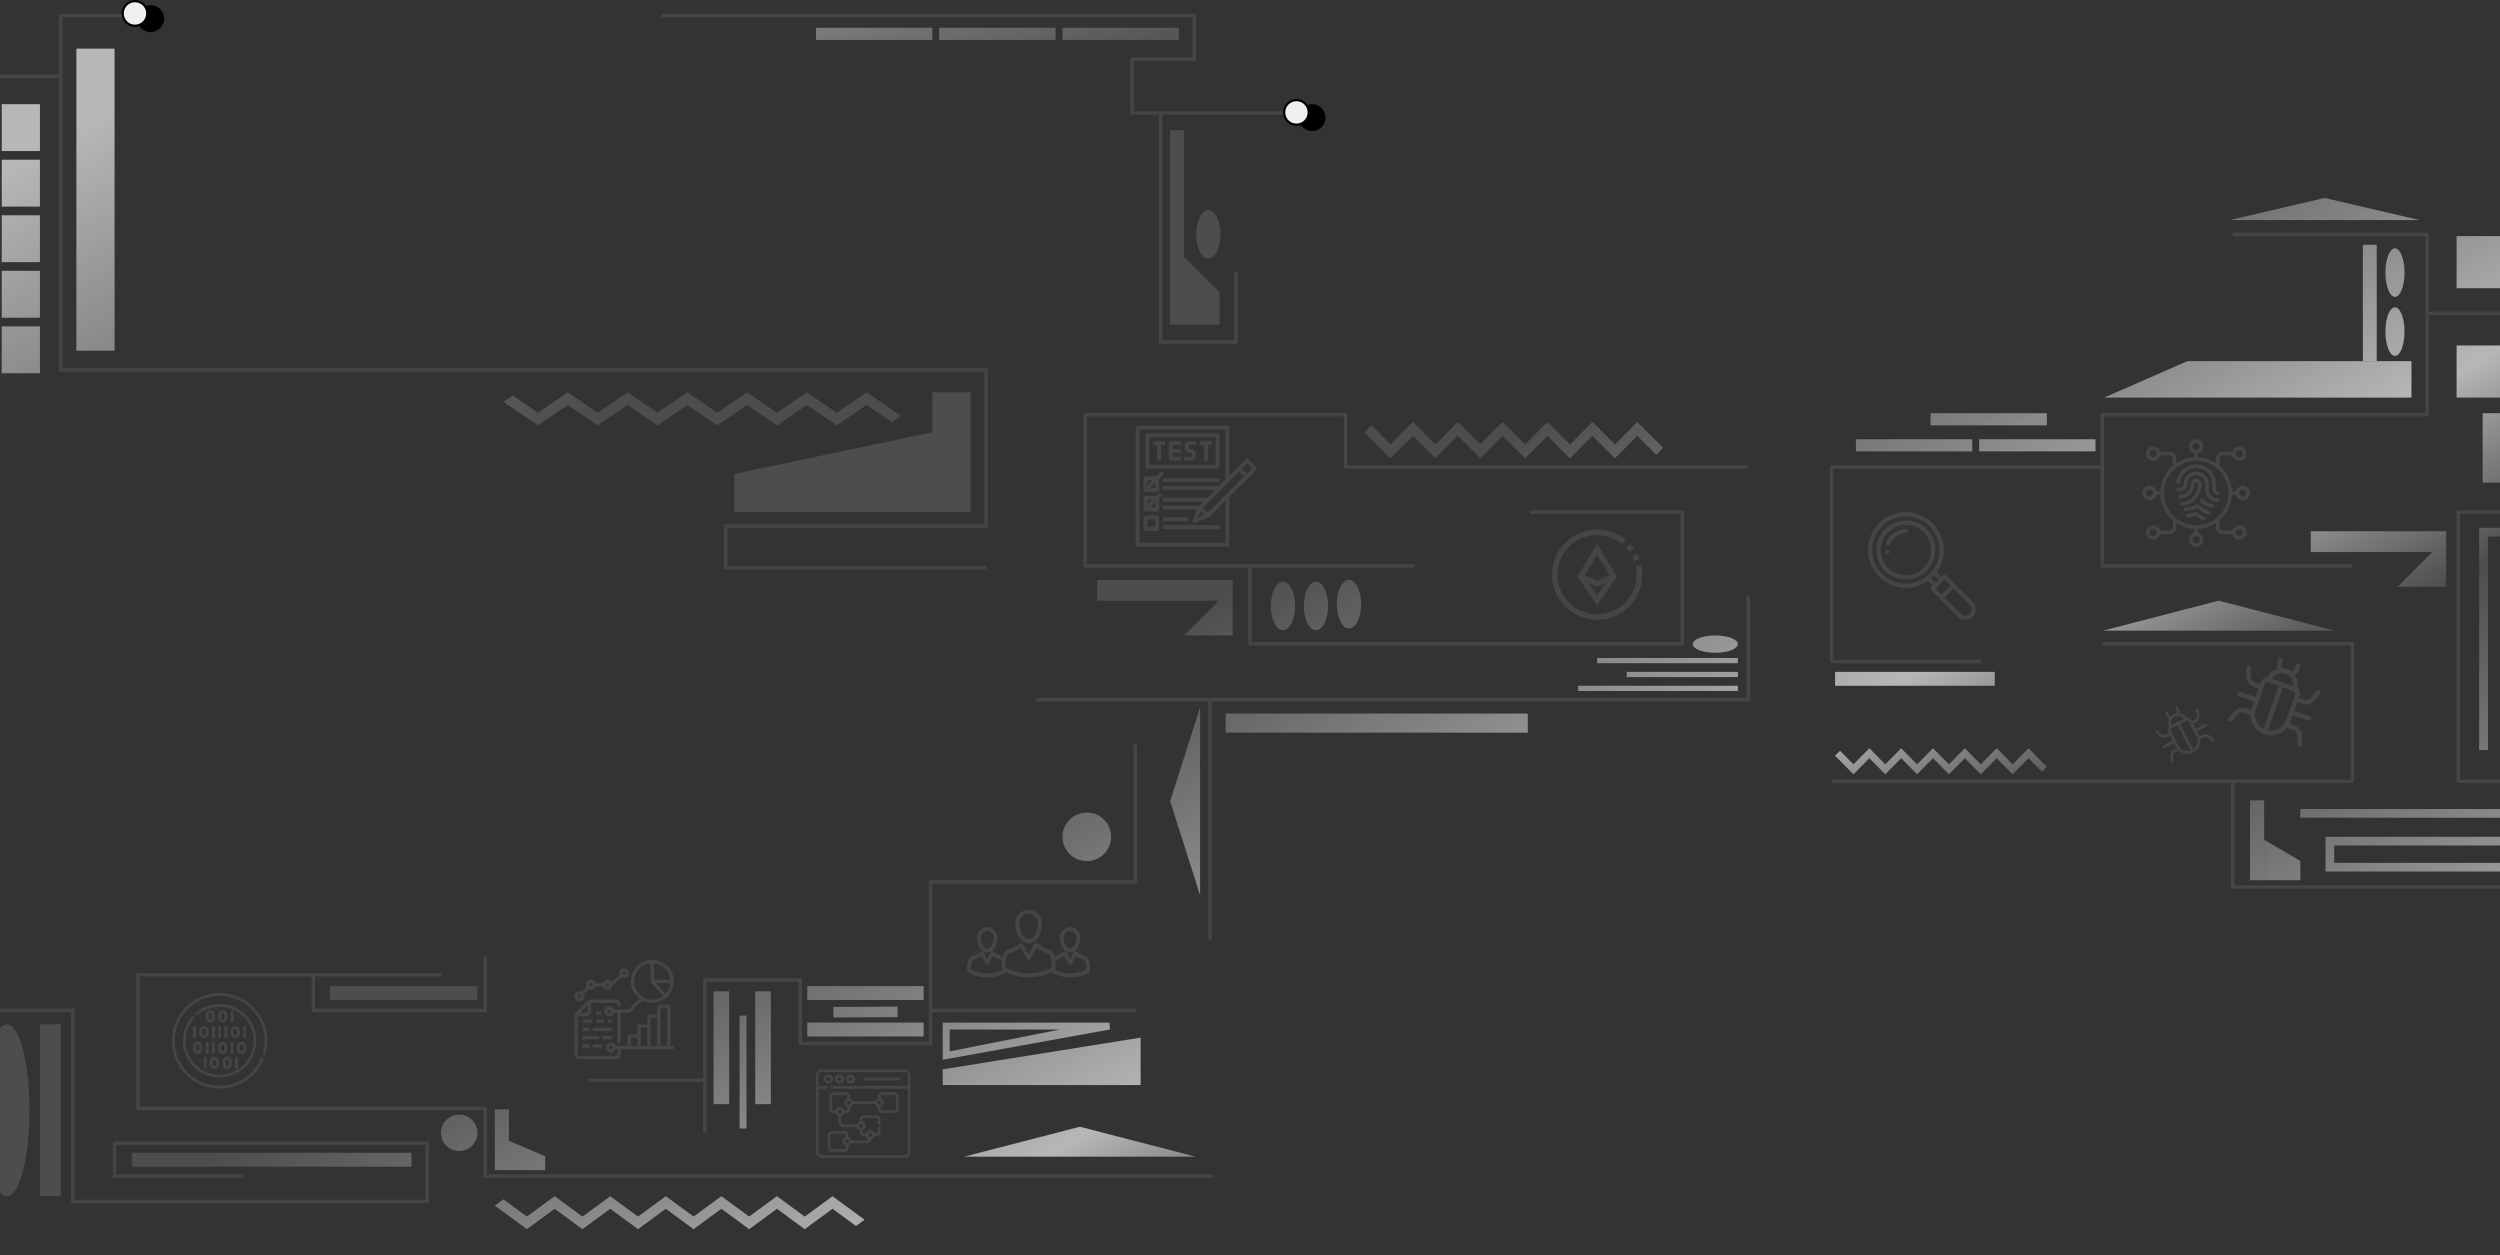 <svg width="1440" height="723" viewBox="0 0 1440 723" fill="none" xmlns="http://www.w3.org/2000/svg">
<rect x="0" y="0" width="1440" height="723" fill="#333333" stroke="none"/>
<g clip-path="url(#clip0_4851_14151)">
<path opacity="0.2" d="M746 65H668.5M668.5 65H652.104V34.07H687.927V9H619H531H381M668.5 65V197H712V157M77 9H35V44M35 44H-12V102H-54M35 44V213H568V303H418V327H568" stroke="#8F8E93" stroke-width="2" stroke-linejoin="round"/>
<path opacity="0.2" d="M1398 180.462L1454 180.462L1454 295L1416 295L1416 450L1469 450M1398 180.462L1398 135L1286 135M1398 180.462L1398 238.852L1211 238.852L1211 269M1055 450L1286 450M1211 370.82L1355 370.82L1355 450L1286 450M815 325.926L720 325.926M720 325.926L625 325.926L625 238.852L775 238.852L775 269L1007 269M720 325.926L720 370.82L969 370.82L969 295L881 295M597 403L697 403M1007 343L1007 403L697 403M1286 450L1286 511L1469 511M1141 381L1055 381L1055 269L1211 269M1211 269L1211 325.926L1355 325.926M697 403L697 541" stroke="#8F8E93" stroke-width="2" stroke-linejoin="round"/>
<path opacity="0.2" d="M-27.5 561.495V582H42V692H246V658.5H66V677.5H140M254.5 561.495H180.5M698.5 677.5H279.5V638.495H79.5V561.495H180.5M536 582V508H654V429M536 582V601H461V564.5H406V622.248M536 582H595H654M406 652.495V622.248M406 622.248H339M180.5 561.495V582H279.5V551" stroke="#8F8E93" stroke-width="2"/>
<g opacity="0.2">
<path d="M941.347 323.166L944.405 322.044C944.004 320.956 943.532 319.897 942.991 318.873L940.109 320.394C940.583 321.29 940.996 322.216 941.347 323.166Z" fill="#8F8E93"/>
<path d="M941.167 315.919C940.494 314.977 939.759 314.081 938.968 313.235L936.59 315.46C937.283 316.201 937.926 316.987 938.515 317.812L941.167 315.919Z" fill="#8F8E93"/>
<path d="M945.382 325.368V325.376L942.201 326.082C944.938 338.38 937.188 350.569 924.889 353.307C912.591 356.044 900.402 348.293 897.664 335.995C894.927 323.696 902.677 311.508 914.976 308.77C921.806 307.25 928.956 308.948 934.373 313.377L936.436 310.855C925.311 301.778 908.933 303.438 899.855 314.564C890.778 325.689 892.438 342.067 903.563 351.145C914.689 360.222 931.067 358.562 940.144 347.436C945.176 341.27 947.106 333.138 945.382 325.368Z" fill="#8F8E93"/>
<path d="M908.578 332.149L919.939 348.559L931.3 332.149L919.939 313.212L908.578 332.149ZM919.939 342.836L915.159 335.925L919.939 338.057L924.72 335.925L919.939 342.836ZM919.939 334.491L912.859 331.344L919.939 319.545L927.02 331.344L919.939 334.491Z" fill="#8F8E93"/>
<path d="M1086.99 316.886C1086.32 316.886 1085.78 317.428 1085.78 318.096C1085.78 318.765 1086.32 319.307 1086.99 319.307C1087.66 319.307 1088.2 318.765 1088.2 318.096C1088.2 317.428 1087.66 316.886 1086.99 316.886Z" fill="#8F8E93"/>
<path d="M1120.92 331.355C1120.69 331.128 1120.38 331 1120.06 331C1120.05 331.002 1119.58 330.976 1119.2 331.355L1118.35 332.21L1115.57 329.429C1121.71 320.822 1120.77 308.949 1113.21 301.389C1104.69 292.871 1090.91 292.87 1082.39 301.389C1073.87 309.905 1073.87 323.693 1082.39 332.211C1089.93 339.754 1101.8 340.722 1110.43 334.566L1113.21 337.348L1112.35 338.204C1111.88 338.677 1111.88 339.444 1112.35 339.917L1127.66 355.225C1130.03 357.592 1133.86 357.593 1136.22 355.225C1138.59 352.86 1138.59 349.03 1136.22 346.664L1120.92 331.355ZM1114.92 335.636L1112.33 333.043C1112.63 332.773 1112.93 332.496 1113.21 332.211C1113.5 331.926 1113.77 331.631 1114.04 331.331L1116.64 333.923L1114.92 335.636ZM1084.1 330.499C1076.53 322.928 1076.53 310.673 1084.1 303.101C1091.67 295.53 1103.93 295.529 1111.5 303.101C1119.05 310.655 1119.09 322.907 1111.5 330.499C1103.82 338.178 1091.57 337.967 1084.1 330.499ZM1120.06 333.923L1123.48 337.348L1118.35 342.485L1114.92 339.06L1120.06 333.923ZM1134.51 353.513C1133.09 354.933 1130.8 354.934 1129.38 353.513L1120.06 344.197L1125.2 339.06L1134.51 348.377C1135.93 349.796 1135.93 352.092 1134.51 353.513Z" fill="#8F8E93"/>
<path d="M1109.79 304.814C1103.16 298.192 1092.44 298.188 1085.81 304.813C1079.2 311.422 1079.2 322.177 1085.81 328.787C1092.44 335.412 1103.16 335.413 1109.79 328.787C1116.39 322.177 1116.4 311.423 1109.79 304.814ZM1108.07 327.074C1102.39 332.753 1093.2 332.754 1087.52 327.075C1081.86 321.409 1081.86 312.191 1087.52 306.525C1093.2 300.849 1102.4 300.848 1108.07 306.526C1113.74 312.191 1113.74 321.409 1108.07 327.074Z" fill="#8F8E93"/>
<path d="M1097.8 304.693C1094.56 304.693 1091.52 305.952 1089.24 308.238C1087.91 309.562 1086.94 311.127 1086.34 312.89C1086.13 313.523 1086.47 314.21 1087.1 314.425C1087.73 314.64 1088.42 314.3 1088.64 313.668C1089.11 312.261 1089.89 311.01 1090.95 309.95C1092.78 308.122 1095.21 307.115 1097.8 307.115C1098.47 307.115 1099.01 306.572 1099.01 305.904C1099.01 305.235 1098.47 304.693 1097.8 304.693Z" fill="#8F8E93"/>
<path d="M1291.87 279.86C1289.99 279.867 1288.35 281.14 1287.88 282.959H1285.62C1285.34 277.3 1282.74 272.006 1278.44 268.322V264.363C1278.44 263.222 1279.36 262.297 1280.5 262.297H1285.82C1286.34 264.312 1288.27 265.625 1290.34 265.363C1292.4 265.101 1293.95 263.345 1293.95 261.264C1293.95 259.183 1292.4 257.427 1290.34 257.164C1288.27 256.902 1286.34 258.216 1285.82 260.231H1280.5C1278.22 260.231 1276.37 262.081 1276.37 264.363V266.754C1273.29 264.722 1269.73 263.557 1266.04 263.383V261.117C1268.06 260.597 1269.37 258.66 1269.11 256.595C1268.85 254.531 1267.09 252.984 1265.01 252.984C1262.93 252.984 1261.17 254.531 1260.91 256.595C1260.65 258.66 1261.96 260.597 1263.98 261.117V263.383C1260.29 263.557 1256.72 264.722 1253.64 266.754V264.363C1253.64 262.081 1251.79 260.231 1249.51 260.231H1244.2C1243.68 258.216 1241.74 256.902 1239.68 257.164C1237.61 257.427 1236.07 259.183 1236.07 261.264C1236.07 263.345 1237.61 265.101 1239.68 265.363C1241.74 265.626 1243.68 264.312 1244.2 262.297H1249.51C1250.65 262.297 1251.58 263.222 1251.58 264.363V268.322C1247.27 272.006 1244.68 277.3 1244.4 282.959H1242.13C1241.61 280.944 1239.68 279.63 1237.61 279.892C1235.55 280.155 1234 281.911 1234 283.992C1234 286.073 1235.55 287.829 1237.61 288.091C1239.68 288.354 1241.61 287.04 1242.13 285.025H1244.4C1244.68 290.683 1247.27 295.977 1251.58 299.662V303.621C1251.58 304.762 1250.65 305.687 1249.51 305.687H1244.2C1243.68 303.672 1241.74 302.358 1239.68 302.62C1237.61 302.883 1236.07 304.639 1236.07 306.72C1236.07 308.801 1237.61 310.557 1239.68 310.819C1241.74 311.081 1243.68 309.768 1244.2 307.753H1249.51C1251.79 307.753 1253.64 305.903 1253.64 303.621V301.23C1256.72 303.262 1260.29 304.426 1263.98 304.601V306.867C1261.96 307.387 1260.65 309.324 1260.91 311.388C1261.17 313.453 1262.93 315 1265.01 315C1267.09 315 1268.85 313.453 1269.11 311.388C1269.37 309.324 1268.06 307.387 1266.04 306.867V304.601C1269.73 304.426 1273.29 303.262 1276.37 301.23V303.621C1276.37 305.903 1278.22 307.753 1280.5 307.753H1285.82C1286.34 309.768 1288.27 311.081 1290.34 310.819C1292.4 310.557 1293.95 308.801 1293.95 306.72C1293.95 304.639 1292.4 302.883 1290.34 302.62C1288.27 302.358 1286.34 303.672 1285.82 305.687H1280.5C1279.36 305.687 1278.44 304.762 1278.44 303.621V299.662C1282.74 295.977 1285.34 290.683 1285.62 285.025H1287.88C1288.42 287.099 1290.46 288.414 1292.57 288.05C1294.69 287.686 1296.17 285.766 1295.98 283.63C1295.8 281.495 1294.01 279.856 1291.87 279.86ZM1289.8 259.198C1290.94 259.198 1291.87 260.123 1291.87 261.264C1291.87 262.405 1290.94 263.33 1289.8 263.33C1288.66 263.33 1287.74 262.405 1287.74 261.264C1287.74 260.123 1288.66 259.198 1289.8 259.198ZM1240.21 263.33C1239.07 263.33 1238.15 262.405 1238.15 261.264C1238.15 260.123 1239.07 259.198 1240.21 259.198C1241.36 259.198 1242.28 260.123 1242.28 261.264C1242.28 261.812 1242.06 262.337 1241.68 262.725C1241.29 263.112 1240.76 263.33 1240.21 263.33ZM1240.21 308.786C1239.07 308.786 1238.15 307.861 1238.15 306.72C1238.15 305.579 1239.07 304.654 1240.21 304.654C1241.36 304.654 1242.28 305.579 1242.28 306.72C1242.28 307.861 1241.36 308.786 1240.21 308.786ZM1289.8 304.654C1290.94 304.654 1291.87 305.579 1291.87 306.72C1291.87 307.861 1290.94 308.786 1289.8 308.786C1288.66 308.786 1287.74 307.861 1287.74 306.72C1287.74 305.579 1288.66 304.654 1289.8 304.654ZM1262.94 257.132C1262.94 255.99 1263.87 255.065 1265.01 255.065C1266.15 255.065 1267.07 255.99 1267.07 257.132C1267.07 258.273 1266.15 259.198 1265.01 259.198C1263.87 259.198 1262.94 258.273 1262.94 257.132ZM1238.15 286.058C1237.01 286.058 1236.08 285.133 1236.08 283.992C1236.08 282.851 1237.01 281.926 1238.15 281.926C1239.29 281.926 1240.21 282.851 1240.21 283.992C1240.21 285.133 1239.29 286.058 1238.15 286.058ZM1267.07 310.852C1267.07 311.993 1266.15 312.918 1265.01 312.918C1263.87 312.918 1262.94 311.993 1262.94 310.852C1262.94 309.711 1263.87 308.786 1265.01 308.786C1266.15 308.786 1267.07 309.711 1267.07 310.852ZM1265.01 302.587C1254.74 302.587 1246.41 294.262 1246.41 283.992C1246.41 273.722 1254.74 265.396 1265.01 265.396C1275.28 265.396 1283.6 273.722 1283.6 283.992C1283.59 294.257 1275.27 302.576 1265.01 302.587ZM1291.87 286.058C1290.73 286.058 1289.8 285.133 1289.8 283.992C1289.8 282.851 1290.73 281.926 1291.87 281.926C1293.01 281.926 1293.93 282.851 1293.93 283.992C1293.93 285.133 1293.01 286.058 1291.87 286.058Z" fill="#8F8E93"/>
<path d="M1277.41 282.959C1276.84 282.959 1276.37 282.496 1276.37 281.925V278.826C1276.36 272.764 1271.61 267.773 1265.55 267.47C1259.5 267.167 1254.27 271.659 1253.65 277.69C1253.59 278.258 1254.01 278.764 1254.57 278.821C1255.14 278.878 1255.65 278.464 1255.71 277.897C1256.23 273.149 1260.23 269.549 1265.01 269.528C1270.14 269.534 1274.3 273.694 1274.31 278.826V281.926C1274.31 283.637 1275.69 285.025 1277.41 285.025C1277.98 285.025 1278.44 284.562 1278.44 283.992C1278.44 283.421 1277.98 282.959 1277.41 282.959Z" fill="#8F8E93"/>
<path d="M1277.41 287.091C1274.55 287.091 1272.24 284.779 1272.24 281.926V278.827C1272.24 274.833 1269 271.595 1265.01 271.595C1261.01 271.595 1257.78 274.833 1257.78 278.827V278.981C1257.78 280.036 1256.92 280.892 1255.86 280.893H1254.68C1254.11 280.893 1253.64 281.355 1253.64 281.926C1253.64 282.496 1254.11 282.959 1254.68 282.959H1255.86C1258.06 282.956 1259.84 281.177 1259.84 278.98V278.826C1259.84 275.974 1262.16 273.661 1265.01 273.661C1267.86 273.661 1270.17 275.974 1270.17 278.826V281.926C1270.18 285.918 1273.41 289.153 1277.41 289.157C1277.98 289.157 1278.44 288.695 1278.44 288.124C1278.44 287.554 1277.98 287.091 1277.41 287.091Z" fill="#8F8E93"/>
<path d="M1268.11 278.826C1268.11 277.914 1267.7 277.048 1267.01 276.459C1266.31 275.869 1265.39 275.617 1264.49 275.769C1262.98 276.064 1261.89 277.4 1261.91 278.943C1261.87 282.332 1259.1 285.053 1255.71 285.025C1255.14 285.025 1254.68 285.487 1254.68 286.058C1254.68 286.629 1255.14 287.091 1255.71 287.091C1260.24 287.118 1263.94 283.473 1263.97 278.943C1263.95 278.41 1264.31 277.936 1264.82 277.807C1265.13 277.753 1265.44 277.835 1265.67 278.032C1265.91 278.229 1266.04 278.52 1266.04 278.826C1266.04 284.523 1261.87 289.157 1256.74 289.157C1256.17 289.157 1255.71 289.62 1255.71 290.19C1255.71 290.761 1256.17 291.223 1256.74 291.223C1263.01 291.223 1268.11 285.662 1268.11 278.826Z" fill="#8F8E93"/>
<path d="M1274.31 290.19C1272.21 290.198 1270.23 289.219 1268.97 287.547C1268.65 287.076 1268.01 286.951 1267.54 287.268C1267.06 287.585 1266.94 288.224 1267.25 288.698C1268.9 290.938 1271.52 292.26 1274.31 292.257C1274.88 292.257 1275.34 291.794 1275.34 291.223C1275.34 290.653 1274.88 290.19 1274.31 290.19Z" fill="#8F8E93"/>
<path d="M1272.49 294.354C1270.49 293.841 1268.69 292.738 1267.33 291.188C1266.71 290.474 1265.67 290.282 1264.84 290.725C1262.98 291.704 1260.91 292.228 1258.81 292.256C1258.24 292.256 1257.78 292.719 1257.78 293.29C1257.78 293.86 1258.24 294.323 1258.81 294.323C1261.24 294.298 1263.63 293.69 1265.78 292.55C1267.42 294.415 1269.58 295.742 1271.99 296.358C1272.07 296.379 1272.16 296.389 1272.24 296.389C1272.76 296.388 1273.2 295.999 1273.26 295.481C1273.33 294.964 1273 294.48 1272.49 294.354H1272.49V294.354Z" fill="#8F8E93"/>
<path d="M1269.39 297.452C1268.26 297.167 1267.23 296.598 1266.38 295.799C1265.55 295.022 1264.34 294.811 1263.3 295.264C1262.21 295.74 1261.03 295.993 1259.84 296.008C1259.27 296.008 1258.81 296.47 1258.81 297.041C1258.81 297.612 1259.27 298.074 1259.84 298.074C1261.31 298.06 1262.76 297.751 1264.11 297.165C1264.4 297.04 1264.73 297.095 1264.97 297.307C1266.07 298.348 1267.42 299.089 1268.89 299.458C1269.45 299.595 1270.01 299.257 1270.14 298.703C1270.28 298.149 1269.94 297.589 1269.39 297.452H1269.39V297.452Z" fill="#8F8E93"/>
<path d="M664.25 256.375H666.5V265.375H668.75V256.375H671V254.125H664.25V256.375Z" fill="#8F8E93"/>
<path d="M691.25 256.375H693.5V265.375H695.75V256.375H698V254.125H691.25V256.375Z" fill="#8F8E93"/>
<path d="M673.25 255.25V264.25C673.25 264.548 673.369 264.835 673.58 265.045C673.79 265.256 674.077 265.375 674.375 265.375H680V263.125H675.5V260.875H680V258.625H675.5V256.375H680V254.125H674.375C674.077 254.125 673.79 254.244 673.58 254.455C673.369 254.665 673.25 254.952 673.25 255.25Z" fill="#8F8E93"/>
<path d="M682.25 257.5C682.25 258.395 682.606 259.254 683.239 259.886C683.871 260.519 684.73 260.875 685.625 260.875C685.923 260.875 686.21 260.994 686.42 261.205C686.631 261.415 686.75 261.702 686.75 262C686.75 262.298 686.631 262.585 686.42 262.795C686.21 263.006 685.923 263.125 685.625 263.125H682.25V265.375H685.625C686.52 265.375 687.379 265.019 688.011 264.386C688.644 263.754 689 262.895 689 262C689 261.105 688.644 260.246 688.011 259.614C687.379 258.981 686.52 258.625 685.625 258.625C685.327 258.625 685.04 258.506 684.83 258.295C684.619 258.085 684.5 257.798 684.5 257.5C684.5 257.202 684.619 256.915 684.83 256.705C685.04 256.494 685.327 256.375 685.625 256.375H689V254.125H685.625C684.73 254.125 683.871 254.481 683.239 255.114C682.606 255.746 682.25 256.605 682.25 257.5Z" fill="#8F8E93"/>
<path d="M660.875 269.875H701.375C701.673 269.875 701.96 269.756 702.17 269.545C702.381 269.335 702.5 269.048 702.5 268.75V250.75C702.5 250.452 702.381 250.165 702.17 249.955C701.96 249.744 701.673 249.625 701.375 249.625H660.875C660.577 249.625 660.29 249.744 660.08 249.955C659.869 250.165 659.75 250.452 659.75 250.75V268.75C659.75 269.048 659.869 269.335 660.08 269.545C660.29 269.756 660.577 269.875 660.875 269.875ZM662 251.875H700.25V267.625H662V251.875Z" fill="#8F8E93"/>
<path d="M659.75 283.375H666.5C666.798 283.375 667.085 283.256 667.295 283.045C667.506 282.834 667.625 282.548 667.625 282.25V275.961L670.674 272.924L669.076 271.326L666.039 274.375H659.75C659.452 274.375 659.165 274.493 658.955 274.704C658.744 274.915 658.625 275.202 658.625 275.5V282.25C658.625 282.548 658.744 282.834 658.955 283.045C659.165 283.256 659.452 283.375 659.75 283.375ZM665.375 281.125H662.461L665.375 278.211V281.125ZM663.789 276.625L660.875 279.539V276.625H663.789Z" fill="#8F8E93"/>
<path d="M666.5 296.875H659.75C659.452 296.875 659.165 296.994 658.955 297.205C658.744 297.415 658.625 297.702 658.625 298V304.75C658.625 305.048 658.744 305.335 658.955 305.545C659.165 305.756 659.452 305.875 659.75 305.875H666.5C666.798 305.875 667.085 305.756 667.295 305.545C667.506 305.335 667.625 305.048 667.625 304.75V298C667.625 297.702 667.506 297.415 667.295 297.205C667.085 296.994 666.798 296.875 666.5 296.875ZM665.375 303.625H660.875V299.125H665.375V303.625Z" fill="#8F8E93"/>
<path d="M667.951 283.701L666.039 285.625H659.75C659.452 285.625 659.165 285.743 658.955 285.954C658.744 286.165 658.625 286.452 658.625 286.75V293.5C658.625 293.798 658.744 294.084 658.955 294.295C659.165 294.506 659.452 294.625 659.75 294.625H666.5C666.798 294.625 667.085 294.506 667.295 294.295C667.506 294.084 667.625 293.798 667.625 293.5V287.211L669.549 285.299L667.951 283.701ZM663.789 287.875L660.875 290.789V287.875H663.789ZM665.375 292.375H662.461L665.375 289.461V292.375Z" fill="#8F8E93"/>
<path d="M669.875 275.5H702.5V277.75H669.875V275.5Z" fill="#8F8E93"/>
<path d="M669.875 298H684.5V300.25H669.875V298Z" fill="#8F8E93"/>
<path d="M669.875 302.5H702.5V304.75H669.875V302.5Z" fill="#8F8E93"/>
<path d="M723.549 269.076L719.049 264.576C718.944 264.471 718.82 264.387 718.683 264.33C718.546 264.273 718.399 264.243 718.25 264.243C718.101 264.243 717.954 264.273 717.817 264.33C717.68 264.387 717.556 264.471 717.451 264.576L708.125 273.914V246.25C708.125 245.952 708.006 245.665 707.795 245.455C707.585 245.244 707.298 245.125 707 245.125H655.25C654.952 245.125 654.665 245.244 654.455 245.455C654.244 245.665 654.125 245.952 654.125 246.25V313.75C654.125 314.048 654.244 314.335 654.455 314.545C654.665 314.756 654.952 314.875 655.25 314.875H707C707.298 314.875 707.585 314.756 707.795 314.545C708.006 314.335 708.125 314.048 708.125 313.75V286.086L723.549 270.674C723.654 270.569 723.738 270.445 723.795 270.308C723.852 270.171 723.882 270.024 723.882 269.875C723.882 269.726 723.852 269.579 723.795 269.442C723.738 269.305 723.654 269.181 723.549 269.076ZM691.632 294.344L693.781 296.493L690.013 298.112L691.632 294.344ZM692.836 292.375L713.75 271.461L716.664 274.375L695.75 295.289L692.836 292.375ZM705.875 312.625H656.375V247.375H705.875V276.164L702.039 280H669.875V282.25H699.789L695.289 286.75H669.875V289H693.039L690.789 291.25H669.875V293.5H689.54L686.84 299.811C686.768 299.982 686.739 300.168 686.756 300.353C686.773 300.538 686.835 300.716 686.938 300.871C687.04 301.026 687.179 301.153 687.343 301.241C687.507 301.329 687.689 301.375 687.875 301.375C688.026 301.375 688.175 301.344 688.314 301.285L696.189 297.91C696.322 297.853 696.443 297.773 696.549 297.674L705.875 288.336V312.625ZM718.25 272.789L715.336 269.875L718.25 266.961L721.164 269.875L718.25 272.789Z" fill="#8F8E93"/>
<path d="M1320.6 411.944L1329.47 415.079C1330.15 415.321 1330.91 414.962 1331.15 414.275C1331.39 413.588 1331.03 412.835 1330.35 412.592L1321.48 409.457L1323.24 404.484L1326.03 405.473C1328.71 406.421 1331.69 405.55 1333.43 403.307L1336.22 399.726C1336.67 399.152 1336.57 398.323 1335.99 397.876C1335.42 397.428 1334.59 397.532 1334.14 398.106L1331.35 401.687C1330.3 403.033 1328.52 403.555 1326.91 402.987L1324.11 401.998L1324.55 400.755C1325.14 399.11 1324.56 397.334 1323.25 396.316C1323.84 393.666 1323.22 390.963 1321.69 388.868C1322.74 388.428 1323.63 387.553 1324.03 386.398L1324.91 383.912C1325.16 383.225 1324.8 382.472 1324.11 382.229C1323.42 381.986 1322.67 382.346 1322.43 383.033L1321.55 385.519C1321.29 386.244 1320.45 386.715 1319.81 386.489C1319.28 386.303 1315.36 384.917 1314.83 384.731C1314.19 384.505 1313.83 383.607 1314.09 382.883L1314.97 380.396C1315.21 379.709 1314.85 378.956 1314.16 378.713C1313.48 378.471 1312.72 378.83 1312.48 379.517L1311.6 382.004C1311.19 383.158 1311.33 384.395 1311.87 385.396C1309.37 386.066 1307.18 387.776 1305.98 390.208C1304.32 390.18 1302.76 391.2 1302.17 392.844L1301.74 394.088L1299.1 393.157C1297.5 392.589 1296.44 391.061 1296.47 389.356L1296.55 384.819C1296.56 384.091 1295.98 383.49 1295.25 383.477C1294.53 383.463 1293.92 384.043 1293.91 384.771L1293.83 389.309C1293.78 392.151 1295.54 394.696 1298.22 395.644L1300.86 396.574L1299.1 401.547L1290.4 398.471C1289.71 398.228 1288.96 398.588 1288.71 399.275C1288.47 399.961 1288.83 400.715 1289.52 400.957L1298.22 404.034L1296.9 407.763C1296.75 408.184 1296.63 408.607 1296.53 409.031L1293.83 408.076C1291.15 407.129 1288.18 408 1286.43 410.243L1283.64 413.824C1283.19 414.398 1283.3 415.227 1283.87 415.674C1284.45 416.122 1285.28 416.018 1285.72 415.444L1288.51 411.863C1289.56 410.517 1291.34 409.995 1292.95 410.563L1296.22 411.72C1296.23 416.605 1299.27 421.189 1304.14 422.908C1309 424.627 1314.25 422.975 1317.32 419.177L1320.76 420.393C1322.37 420.961 1323.43 422.488 1323.4 424.194L1323.31 428.731C1323.3 429.459 1323.88 430.06 1324.61 430.073C1325.34 430.086 1325.94 429.507 1325.95 428.779L1326.03 424.241C1326.08 421.399 1324.32 418.853 1321.64 417.906L1318.77 416.893C1318.96 416.5 1319.13 416.094 1319.28 415.674L1320.6 411.944ZM1303.8 419.893C1299.8 417.799 1297.84 413.019 1299.39 408.643L1304.66 393.723C1304.9 393.038 1305.66 392.677 1306.34 392.919L1312.56 395.117L1303.8 419.893ZM1308.59 390.917C1310.17 388.287 1313.44 387.035 1316.44 388.097C1319.44 389.158 1321.2 392.185 1320.77 395.223L1308.59 390.917ZM1316.79 414.795C1315.25 419.172 1310.72 421.656 1306.29 420.772L1315.05 395.996L1321.26 398.193C1321.95 398.435 1322.31 399.19 1322.07 399.876L1316.79 414.795Z" fill="#8F8E93"/>
<path d="M1265.39 421.268L1270.61 418.573C1271.01 418.365 1271.17 417.868 1270.96 417.464C1270.75 417.06 1270.26 416.901 1269.85 417.11L1264.63 419.805L1263.12 416.878L1264.77 416.028C1266.34 415.213 1267.22 413.488 1266.95 411.734L1266.51 408.934C1266.44 408.485 1266.02 408.177 1265.57 408.247C1265.12 408.317 1264.81 408.739 1264.88 409.188L1265.32 411.988C1265.48 413.04 1264.96 414.076 1264.01 414.564L1262.36 415.415L1261.99 414.683C1261.49 413.715 1260.43 413.218 1259.41 413.376C1258.46 411.974 1256.96 411.103 1255.35 410.901C1255.6 410.236 1255.58 409.459 1255.23 408.78L1254.48 407.316C1254.27 406.912 1253.77 406.754 1253.37 406.962C1252.96 407.171 1252.8 407.668 1253.01 408.072L1253.77 409.535C1253.99 409.962 1253.84 410.548 1253.46 410.743C1253.15 410.903 1250.85 412.094 1250.54 412.254C1250.16 412.448 1249.6 412.229 1249.38 411.802L1248.62 410.339C1248.41 409.935 1247.92 409.776 1247.51 409.985C1247.11 410.194 1246.95 410.691 1247.16 411.095L1247.91 412.558C1248.27 413.238 1248.89 413.704 1249.57 413.887C1248.81 415.312 1248.65 417.038 1249.24 418.627C1248.52 419.368 1248.32 420.516 1248.82 421.484L1249.19 422.216L1247.64 423.016C1246.7 423.504 1245.55 423.333 1244.79 422.59L1242.76 420.612C1242.43 420.295 1241.91 420.301 1241.59 420.627C1241.28 420.953 1241.28 421.474 1241.61 421.792L1243.64 423.77C1244.91 425.008 1246.82 425.293 1248.4 424.479L1249.95 423.679L1251.46 426.606L1246.34 429.251C1245.93 429.459 1245.78 429.956 1245.99 430.36C1246.19 430.764 1246.69 430.923 1247.09 430.714L1252.22 428.069L1253.35 430.264C1253.48 430.512 1253.62 430.749 1253.77 430.975L1252.18 431.796C1250.6 432.61 1249.73 434.336 1250 436.09L1250.44 438.89C1250.51 439.34 1250.93 439.647 1251.38 439.577C1251.83 439.507 1252.13 439.085 1252.06 438.636L1251.63 435.836C1251.46 434.784 1251.99 433.748 1252.93 433.26L1254.86 432.265C1257.09 434.352 1260.47 434.927 1263.34 433.449C1266.2 431.972 1267.69 428.876 1267.28 425.853L1269.3 424.808C1270.25 424.32 1271.4 424.491 1272.16 425.234L1274.19 427.212C1274.51 427.529 1275.04 427.523 1275.35 427.197C1275.67 426.871 1275.66 426.35 1275.34 426.032L1273.31 424.054C1272.04 422.816 1270.12 422.531 1268.55 423.345L1266.86 424.216C1266.76 423.962 1266.65 423.711 1266.52 423.464L1265.39 421.268ZM1261.82 432.311C1259.16 433.235 1256.14 432.085 1254.81 429.509L1250.28 420.728C1250.07 420.325 1250.23 419.827 1250.63 419.619L1254.29 417.73L1261.82 432.311ZM1250.68 417.74C1250.16 415.896 1250.99 413.874 1252.76 412.962C1254.52 412.049 1256.65 412.545 1257.85 414.037L1250.68 417.74ZM1265.06 424.219C1266.39 426.795 1265.58 429.92 1263.28 431.556L1255.76 416.974L1259.41 415.085C1259.82 414.877 1260.32 415.035 1260.52 415.439L1265.06 424.219Z" fill="#8F8E93"/>
</g>
<g opacity="0.2">
<path d="M479.808 621.551C479.808 620.077 478.609 618.878 477.134 618.878C475.66 618.878 474.461 620.077 474.461 621.551C474.461 623.025 475.66 624.224 477.134 624.224C478.608 624.224 479.808 623.025 479.808 621.551ZM476.055 621.551C476.055 620.956 476.54 620.472 477.134 620.472C477.729 620.472 478.213 620.956 478.213 621.551C478.213 622.146 477.729 622.63 477.134 622.63C476.54 622.63 476.055 622.146 476.055 621.551Z" fill="#8F8E93"/>
<path d="M483.489 624.224C484.964 624.224 486.163 623.025 486.163 621.551C486.163 620.077 484.964 618.878 483.489 618.878C482.015 618.878 480.816 620.077 480.816 621.551C480.816 623.025 482.015 624.224 483.489 624.224ZM483.489 620.472C484.085 620.472 484.569 620.956 484.569 621.551C484.569 622.146 484.084 622.63 483.489 622.63C482.895 622.63 482.411 622.146 482.411 621.551C482.411 620.956 482.895 620.472 483.489 620.472Z" fill="#8F8E93"/>
<path d="M489.838 624.224C491.311 624.224 492.511 623.025 492.511 621.551C492.511 620.077 491.311 618.878 489.838 618.878C488.363 618.878 487.164 620.077 487.164 621.551C487.164 623.025 488.363 624.224 489.838 624.224ZM489.838 620.472C490.432 620.472 490.917 620.956 490.917 621.551C490.917 622.146 490.432 622.63 489.838 622.63C489.242 622.63 488.758 622.146 488.758 621.551C488.758 620.956 489.242 620.472 489.838 620.472Z" fill="#8F8E93"/>
<path d="M498.66 622.348H518.073C518.514 622.348 518.87 621.991 518.87 621.551C518.87 621.111 518.514 620.754 518.073 620.754H498.66C498.22 620.754 497.863 621.111 497.863 621.551C497.863 621.991 498.22 622.348 498.66 622.348Z" fill="#8F8E93"/>
<path d="M521.085 616H473.328C471.493 616 470 617.493 470 619.328V663.672C470 665.507 471.493 667 473.328 667H521.085C522.92 667 524.413 665.507 524.413 663.672V619.328C524.413 617.493 522.92 616 521.085 616ZM521.085 665.406H473.328C472.372 665.406 471.594 664.628 471.594 663.672V627.102H476.037C476.478 627.102 476.834 626.745 476.834 626.305C476.834 625.865 476.478 625.508 476.037 625.508H471.594V619.328C471.594 618.372 472.372 617.594 473.328 617.594H521.085C522.041 617.594 522.819 618.372 522.819 619.328V625.508H479.013C478.573 625.508 478.216 625.865 478.216 626.305C478.216 626.745 478.573 627.102 479.013 627.102H522.819V663.672C522.819 664.628 522.041 665.406 521.085 665.406Z" fill="#8F8E93"/>
<path d="M515.107 629.089H508.14C506.749 629.089 505.617 630.221 505.617 631.613V632.577C504.799 632.837 504.153 633.483 503.894 634.301L491.445 634.348C491.185 633.533 490.54 632.888 489.724 632.629V631.665C489.724 630.274 488.592 629.141 487.2 629.141H480.235C478.843 629.141 477.711 630.274 477.711 631.665V638.631C477.711 640.022 478.843 641.154 480.235 641.154H481.199C481.458 641.971 482.104 642.617 482.921 642.876V646.133C482.921 647.813 484.288 649.18 485.968 649.18H493.476C493.736 649.997 494.381 650.643 495.198 650.902V651.921C495.198 653.282 496.306 654.39 497.667 654.39H498.747C498.976 655.189 499.573 655.833 500.342 656.128C500.112 656.585 499.64 656.899 499.096 656.899H490.582C490.376 655.98 489.69 655.241 488.802 654.959V653.995C488.802 652.603 487.67 651.471 486.278 651.471H479.312C477.921 651.471 476.789 652.603 476.789 653.995V660.961C476.789 662.352 477.921 663.484 479.312 663.484H486.278C487.67 663.484 488.802 662.352 488.802 660.961V659.996C489.544 659.761 490.146 659.205 490.443 658.493H499.096C500.502 658.493 501.685 657.515 502.001 656.204C502.879 655.957 503.574 655.266 503.825 654.39H504.742C506.104 654.39 507.211 653.282 507.211 651.921V649.824C507.211 649.384 506.854 649.027 506.414 649.027C505.974 649.027 505.617 649.384 505.617 649.824V651.921C505.617 652.403 505.225 652.796 504.742 652.796H503.782C502.953 650.418 499.608 650.436 498.79 652.796H497.667C497.184 652.796 496.792 652.403 496.792 651.921V650.902C496.962 650.848 497.123 650.779 497.28 650.691C497.291 650.68 498.637 650 498.637 648.383C498.637 647.238 497.894 646.216 496.792 645.865V644.846C496.792 644.363 497.184 643.971 497.667 643.971H504.742C505.225 643.971 505.617 644.363 505.617 644.846V646.943C505.617 647.383 505.974 647.74 506.414 647.74C506.854 647.74 507.211 647.383 507.211 646.943V644.846C507.211 643.485 506.103 642.377 504.742 642.377H497.667C496.306 642.377 495.198 643.485 495.198 644.846V645.865C494.381 646.124 493.736 646.77 493.476 647.586H485.969C485.167 647.586 484.515 646.934 484.515 646.133V642.876C485.331 642.617 485.977 641.971 486.236 641.154H487.201C488.592 641.154 489.724 640.022 489.724 638.631V637.666C490.542 637.407 491.188 636.76 491.446 635.942L503.896 635.895C504.156 636.711 504.801 637.356 505.617 637.614V638.579C505.617 639.97 506.749 641.102 508.14 641.102H515.107C516.498 641.102 517.63 639.97 517.63 638.579V631.613C517.63 630.221 516.498 629.089 515.107 629.089ZM488.005 658.525C487.427 658.525 486.958 658.055 486.958 657.478C486.958 656.9 487.427 656.43 488.005 656.43C488.582 656.43 489.052 656.9 489.052 657.478C489.052 658.055 488.582 658.525 488.005 658.525ZM487.208 660.961C487.208 661.473 486.791 661.89 486.278 661.89H479.312C478.8 661.89 478.383 661.473 478.383 660.961V653.995C478.383 653.482 478.8 653.065 479.312 653.065H486.278C486.791 653.065 487.208 653.482 487.208 653.995V654.959C484.736 655.747 484.765 659.218 487.208 659.996V660.961ZM502.333 653.666C502.331 654.241 501.862 654.708 501.286 654.708C500.71 654.708 500.241 654.241 500.239 653.666C500.37 652.227 502.207 652.288 502.333 653.666ZM496.154 647.348C496.656 647.425 497.043 647.86 497.043 648.383C497.043 648.962 496.572 649.431 495.995 649.431C495.417 649.431 494.948 648.961 494.948 648.383C494.948 647.744 495.519 647.251 496.154 647.348ZM488.927 636.195C488.349 636.195 487.88 635.725 487.88 635.148C487.88 634.57 488.349 634.1 488.927 634.1C489.504 634.1 489.974 634.57 489.974 635.148C489.974 635.725 489.505 636.195 488.927 636.195ZM483.718 641.405C483.083 641.405 482.584 640.838 482.682 640.198C482.759 639.696 483.194 639.31 483.718 639.31C484.295 639.31 484.765 639.779 484.765 640.357C484.765 640.935 484.295 641.405 483.718 641.405ZM488.13 638.631C488.13 639.143 487.713 639.56 487.2 639.56H486.236C485.822 638.266 484.506 637.5 483.188 637.769C483.177 637.775 481.695 638.01 481.199 639.56H480.235C479.722 639.56 479.305 639.143 479.305 638.631V631.665C479.305 631.152 479.722 630.735 480.235 630.735H487.201C487.713 630.735 488.13 631.152 488.13 631.665V632.629C487.012 632.985 486.229 634.053 486.289 635.281C486.293 635.292 486.304 637.084 488.13 637.666V638.631ZM506.414 634.048C506.99 634.048 507.461 634.517 507.461 635.096C507.461 635.675 506.989 636.143 506.414 636.143C505.836 636.143 505.366 635.673 505.366 635.096C505.366 634.518 505.836 634.048 506.414 634.048ZM516.036 638.579C516.036 639.091 515.619 639.508 515.107 639.508H508.14C507.628 639.508 507.211 639.091 507.211 638.579V637.614C508.35 637.252 509.114 636.169 509.052 634.96V634.96C508.997 633.864 508.261 632.912 507.211 632.577V631.613C507.211 631.1 507.628 630.684 508.14 630.684H515.107C515.619 630.684 516.036 631.1 516.036 631.613V638.579Z" fill="#8F8E93"/>
<path d="M145.946 580.054C140.752 574.86 133.846 572 126.5 572C119.154 572 112.248 574.86 107.054 580.054C101.86 585.248 99 592.154 99 599.5C99 606.846 101.86 613.752 107.054 618.946C112.249 624.14 119.154 627 126.5 627C137.435 627 147.331 620.525 151.71 610.504C151.888 610.096 151.702 609.621 151.294 609.443C150.887 609.265 150.412 609.451 150.233 609.859C146.11 619.293 136.795 625.389 126.5 625.389C119.585 625.389 113.083 622.696 108.194 617.806C103.304 612.917 100.611 606.415 100.611 599.5C100.611 592.585 103.304 586.084 108.194 581.194C113.084 576.304 119.585 573.611 126.5 573.611C133.415 573.611 139.917 576.304 144.806 581.194C149.696 586.084 152.389 592.585 152.389 599.5C152.389 602.029 152.025 604.528 151.308 606.926C151.181 607.352 151.423 607.801 151.85 607.928C152.276 608.056 152.725 607.813 152.852 607.387C153.614 604.839 154 602.186 154 599.5C154 592.154 151.14 585.248 145.946 580.054Z" fill="#8F8E93"/>
<path d="M111.643 585.574C111.307 585.283 110.798 585.32 110.506 585.656C107.18 589.496 105.348 594.413 105.348 599.5C105.348 611.163 114.836 620.651 126.499 620.651C138.161 620.651 147.65 611.163 147.65 599.5C147.65 587.837 138.162 578.349 126.499 578.349C121.517 578.349 116.678 580.115 112.874 583.321C112.533 583.608 112.49 584.116 112.777 584.456C113.064 584.797 113.572 584.84 113.912 584.553C117.426 581.591 121.896 579.96 126.499 579.96C137.273 579.96 146.039 588.726 146.039 599.5C146.039 610.274 137.273 619.04 126.499 619.04C115.725 619.04 106.959 610.274 106.959 599.5C106.959 594.8 108.651 590.258 111.724 586.711C112.016 586.375 111.979 585.866 111.643 585.574Z" fill="#8F8E93"/>
<path d="M134.522 588.1V582.76C134.522 582.315 134.161 581.954 133.716 581.954C133.271 581.954 132.91 582.315 132.91 582.76V588.1C132.91 588.545 133.271 588.906 133.716 588.906C134.161 588.906 134.522 588.545 134.522 588.1Z" fill="#8F8E93"/>
<path d="M128.306 581.954C126.866 581.954 125.695 583.125 125.695 584.564V586.296C125.695 587.735 126.866 588.906 128.306 588.906C129.745 588.906 130.916 587.735 130.916 586.296V584.564C130.916 583.125 129.745 581.954 128.306 581.954ZM129.304 586.296C129.304 586.846 128.856 587.294 128.305 587.294C127.755 587.294 127.307 586.846 127.307 586.296V584.564C127.307 584.013 127.755 583.565 128.305 583.565C128.856 583.565 129.304 584.013 129.304 584.564V586.296Z" fill="#8F8E93"/>
<path d="M121.087 581.954C119.648 581.954 118.477 583.125 118.477 584.564V586.296C118.477 587.735 119.648 588.906 121.087 588.906C122.526 588.906 123.697 587.735 123.697 586.296V584.564C123.697 583.125 122.526 581.954 121.087 581.954ZM122.086 586.296C122.086 586.846 121.638 587.294 121.087 587.294C120.536 587.294 120.088 586.846 120.088 586.296V584.564C120.088 584.013 120.536 583.565 121.087 583.565C121.638 583.565 122.086 584.013 122.086 584.564V586.296Z" fill="#8F8E93"/>
<path d="M117.359 609.559V614.899C117.359 615.344 117.72 615.705 118.165 615.705C118.61 615.705 118.971 615.344 118.971 614.899V609.559C118.971 609.114 118.61 608.753 118.165 608.753C117.72 608.753 117.359 609.114 117.359 609.559Z" fill="#8F8E93"/>
<path d="M123.579 608.753C122.14 608.753 120.969 609.924 120.969 611.363V613.095C120.969 614.534 122.14 615.705 123.579 615.705C125.018 615.705 126.189 614.534 126.189 613.095V611.363C126.189 609.924 125.018 608.753 123.579 608.753ZM124.578 613.095C124.578 613.645 124.13 614.094 123.579 614.094C123.028 614.094 122.58 613.645 122.58 613.095V611.363C122.58 610.812 123.028 610.364 123.579 610.364C124.13 610.364 124.578 610.812 124.578 611.363V613.095Z" fill="#8F8E93"/>
<path d="M130.794 608.753C129.355 608.753 128.184 609.924 128.184 611.363V613.095C128.184 614.534 129.355 615.705 130.794 615.705C132.233 615.705 133.404 614.534 133.404 613.095V611.363C133.404 609.924 132.233 608.753 130.794 608.753ZM131.793 613.095C131.793 613.645 131.345 614.094 130.794 614.094C130.243 614.094 129.795 613.645 129.795 613.095V611.363C129.795 610.812 130.243 610.364 130.794 610.364C131.345 610.364 131.793 610.812 131.793 611.363V613.095Z" fill="#8F8E93"/>
<path d="M135.406 609.559V614.899C135.406 615.344 135.767 615.705 136.212 615.705C136.657 615.705 137.018 615.344 137.018 614.899V609.559C137.018 609.114 136.657 608.753 136.212 608.753C135.767 608.753 135.406 609.114 135.406 609.559Z" fill="#8F8E93"/>
<path d="M141.744 597.17V591.829C141.744 591.384 141.383 591.024 140.939 591.024C140.494 591.024 140.133 591.384 140.133 591.829V597.17C140.133 597.615 140.494 597.976 140.939 597.976C141.383 597.976 141.744 597.615 141.744 597.17Z" fill="#8F8E93"/>
<path d="M132.91 595.366C132.91 596.805 134.081 597.976 135.52 597.976C136.96 597.976 138.131 596.805 138.131 595.366V593.634C138.131 592.195 136.96 591.024 135.52 591.024C134.081 591.024 132.91 592.195 132.91 593.634V595.366ZM134.522 593.634C134.522 593.083 134.97 592.635 135.52 592.635C136.071 592.635 136.519 593.083 136.519 593.634V595.366C136.519 595.916 136.071 596.364 135.52 596.364C134.97 596.364 134.522 595.916 134.522 595.366V593.634Z" fill="#8F8E93"/>
<path d="M130.106 591.024C129.662 591.024 129.301 591.384 129.301 591.829V597.17C129.301 597.615 129.662 597.976 130.106 597.976C130.551 597.976 130.912 597.615 130.912 597.17V591.829C130.912 591.384 130.552 591.024 130.106 591.024Z" fill="#8F8E93"/>
<path d="M125.695 597.17C125.695 597.615 126.056 597.976 126.501 597.976C126.946 597.976 127.307 597.615 127.307 597.17V591.829C127.307 591.384 126.946 591.024 126.501 591.024C126.056 591.024 125.695 591.384 125.695 591.829V597.17Z" fill="#8F8E93"/>
<path d="M122.892 597.976C123.337 597.976 123.697 597.615 123.697 597.17V591.829C123.697 591.384 123.337 591.024 122.892 591.024C122.447 591.024 122.086 591.384 122.086 591.829V597.17C122.086 597.615 122.447 597.976 122.892 597.976Z" fill="#8F8E93"/>
<path d="M114.863 593.634V595.366C114.863 596.805 116.034 597.976 117.474 597.976C118.913 597.976 120.084 596.805 120.084 595.366V593.634C120.084 592.195 118.913 591.024 117.474 591.024C116.034 591.024 114.863 592.195 114.863 593.634ZM118.472 593.634V595.366C118.472 595.916 118.024 596.364 117.474 596.364C116.923 596.364 116.475 595.916 116.475 595.366V593.634C116.475 593.083 116.923 592.635 117.474 592.635C118.024 592.635 118.472 593.083 118.472 593.634Z" fill="#8F8E93"/>
<path d="M112.064 591.024C111.619 591.024 111.258 591.384 111.258 591.829V597.17C111.258 597.615 111.619 597.976 112.064 597.976C112.508 597.976 112.869 597.615 112.869 597.17V591.829C112.869 591.384 112.508 591.024 112.064 591.024Z" fill="#8F8E93"/>
<path d="M136.523 602.704V604.435C136.523 605.875 137.694 607.045 139.134 607.045C140.573 607.045 141.744 605.875 141.744 604.435V602.704C141.744 601.264 140.573 600.094 139.134 600.094C137.694 600.094 136.523 601.264 136.523 602.704ZM140.133 602.704V604.435C140.133 604.986 139.684 605.434 139.134 605.434C138.583 605.434 138.135 604.986 138.135 604.435V602.704C138.135 602.153 138.583 601.705 139.134 601.705C139.684 601.705 140.133 602.153 140.133 602.704Z" fill="#8F8E93"/>
<path d="M132.91 606.24C132.91 606.685 133.271 607.046 133.716 607.046C134.161 607.046 134.522 606.685 134.522 606.24V600.899C134.522 600.454 134.161 600.094 133.716 600.094C133.271 600.094 132.91 600.454 132.91 600.899V606.24Z" fill="#8F8E93"/>
<path d="M125.695 604.435C125.695 605.875 126.866 607.045 128.306 607.045C129.745 607.045 130.916 605.875 130.916 604.435V602.704C130.916 601.264 129.745 600.094 128.306 600.094C126.866 600.094 125.695 601.264 125.695 602.704V604.435ZM127.307 602.704C127.307 602.153 127.755 601.705 128.306 601.705C128.856 601.705 129.304 602.153 129.304 602.704V604.435C129.304 604.986 128.856 605.434 128.306 605.434C127.755 605.434 127.307 604.986 127.307 604.435V602.704Z" fill="#8F8E93"/>
<path d="M122.086 606.24C122.086 606.685 122.447 607.046 122.892 607.046C123.337 607.046 123.697 606.685 123.697 606.24V600.899C123.697 600.454 123.337 600.094 122.892 600.094C122.447 600.094 122.086 600.454 122.086 600.899V606.24Z" fill="#8F8E93"/>
<path d="M120.088 606.24V600.899C120.088 600.454 119.727 600.094 119.282 600.094C118.837 600.094 118.477 600.454 118.477 600.899V606.24C118.477 606.685 118.837 607.046 119.282 607.046C119.727 607.046 120.088 606.685 120.088 606.24Z" fill="#8F8E93"/>
<path d="M111.258 602.704V604.435C111.258 605.875 112.429 607.045 113.868 607.045C115.307 607.045 116.478 605.875 116.478 604.435V602.704C116.478 601.264 115.307 600.094 113.868 600.094C112.429 600.094 111.258 601.264 111.258 602.704ZM114.867 602.704V604.435C114.867 604.986 114.419 605.434 113.868 605.434C113.317 605.434 112.869 604.986 112.869 604.435V602.704C112.869 602.153 113.317 601.705 113.868 601.705C114.419 601.705 114.867 602.153 114.867 602.704Z" fill="#8F8E93"/>
<path d="M592.503 524H592.497C590.499 523.998 588.579 524.806 587.147 526.253C585.715 527.699 584.882 529.669 584.828 531.743V531.803C584.894 535.079 585.712 537.938 587.193 540.071C588.611 542.111 590.568 543.309 592.564 543.356C592.605 543.357 592.648 543.357 592.69 543.357C594.598 543.357 596.364 542.326 597.678 540.441C599.097 538.403 599.935 535.515 600.17 531.857C600.173 531.819 600.173 531.782 600.172 531.744C600.118 529.67 599.286 527.699 597.853 526.253C596.421 524.806 594.501 523.998 592.503 524ZM592.614 541.051C589.972 540.989 587.171 537.507 587.047 531.786C587.093 530.319 587.686 528.927 588.701 527.905C589.716 526.883 591.074 526.309 592.487 526.306C593.901 526.303 595.261 526.87 596.28 527.887C597.3 528.905 597.899 530.293 597.952 531.761C597.493 538.7 594.789 541.099 592.614 541.051H592.614ZM626.472 551.556C626.333 551.334 626.125 551.168 625.882 551.087C623.796 550.36 621.804 549.371 619.95 548.142C619.824 548.06 619.683 548.005 619.536 547.981C619.389 547.957 619.238 547.963 619.094 548.001C618.949 548.038 618.814 548.106 618.695 548.199C618.576 548.292 618.476 548.409 618.401 548.543L616.376 552.187L614.35 548.543C614.276 548.409 614.176 548.292 614.057 548.199C613.938 548.106 613.802 548.038 613.658 548.001C613.513 547.963 613.363 547.957 613.216 547.981C613.069 548.005 612.928 548.06 612.801 548.142C611.104 549.262 609.293 550.186 607.402 550.897C607.066 549.854 606.604 548.859 606.028 547.935C605.89 547.713 605.681 547.547 605.438 547.465C602.768 546.569 599.994 545.192 597.193 543.373C597.066 543.291 596.925 543.236 596.778 543.212C596.631 543.188 596.481 543.194 596.336 543.232C596.192 543.269 596.056 543.337 595.937 543.43C595.818 543.523 595.718 543.64 595.644 543.774L592.5 549.43L589.356 543.774C589.281 543.64 589.182 543.523 589.063 543.43C588.944 543.337 588.808 543.269 588.663 543.232C588.519 543.194 588.368 543.188 588.221 543.212C588.074 543.236 587.933 543.291 587.807 543.373C585.006 545.192 582.231 546.569 579.561 547.465C579.318 547.547 579.11 547.713 578.971 547.935C578.396 548.859 577.934 549.854 577.597 550.897C575.706 550.186 573.895 549.262 572.198 548.142C572.072 548.06 571.931 548.005 571.784 547.981C571.636 547.957 571.486 547.963 571.342 548.001C571.197 548.038 571.061 548.106 570.942 548.199C570.823 548.292 570.724 548.409 570.649 548.543L568.624 552.187L566.598 548.543C566.524 548.409 566.424 548.292 566.305 548.199C566.186 548.106 566.05 548.038 565.906 548.001C565.761 547.963 565.611 547.957 565.464 547.981C565.316 548.005 565.176 548.06 565.049 548.142C563.195 549.371 561.203 550.36 559.118 551.087C558.875 551.168 558.667 551.334 558.528 551.556C557.798 552.727 557.316 554.044 557.111 555.421C556.907 556.799 556.985 558.206 557.341 559.55C557.382 559.705 557.454 559.849 557.552 559.973C557.65 560.097 557.772 560.199 557.91 560.272C561.364 562.09 564.994 563 568.624 563C572.254 563 575.884 562.09 579.339 560.272C579.428 560.224 579.51 560.165 579.584 560.094C583.641 562.008 588.045 562.997 592.5 562.997C596.956 562.997 601.36 562.008 605.417 560.094C605.49 560.165 605.573 560.224 605.662 560.272C609.117 562.091 612.746 563 616.377 563C620.007 563 623.637 562.09 627.091 560.272C627.229 560.199 627.351 560.098 627.448 559.973C627.546 559.849 627.618 559.705 627.659 559.55C628.015 558.206 628.093 556.799 627.889 555.421C627.684 554.044 627.201 552.727 626.472 551.556ZM559.367 558.45C559.009 556.635 559.303 554.748 560.193 553.143C561.948 552.505 563.639 551.691 565.242 550.712L567.663 555.067C567.761 555.242 567.901 555.388 568.069 555.489C568.238 555.59 568.429 555.643 568.624 555.643C568.819 555.643 569.01 555.59 569.179 555.489C569.347 555.388 569.487 555.242 569.585 555.067L572.006 550.712C573.615 551.695 575.314 552.511 577.077 553.149C576.817 554.96 576.924 556.808 577.392 558.574C577.401 558.607 577.412 558.638 577.423 558.669C571.56 561.432 565.203 561.36 559.367 558.45ZM579.413 557.473C578.823 554.759 579.259 551.914 580.632 549.525C583.202 548.602 585.672 547.403 588.002 545.947L591.539 552.31C591.636 552.485 591.777 552.631 591.945 552.732C592.114 552.833 592.305 552.886 592.5 552.886C592.695 552.886 592.886 552.833 593.055 552.732C593.223 552.631 593.363 552.485 593.461 552.31L596.998 545.947C599.328 547.403 601.798 548.602 604.368 549.525C605.74 551.914 606.177 554.759 605.587 557.473C597.128 561.758 587.872 561.759 579.413 557.473ZM625.633 558.45C619.796 561.36 613.44 561.431 607.577 558.669C607.589 558.638 607.599 558.607 607.608 558.574C608.076 556.808 608.184 554.96 607.924 553.149C609.687 552.511 611.385 551.695 612.995 550.712L615.416 555.067C615.513 555.242 615.653 555.388 615.822 555.489C615.99 555.59 616.182 555.643 616.376 555.643C616.571 555.643 616.762 555.59 616.931 555.489C617.1 555.388 617.24 555.242 617.337 555.067L619.758 550.712C621.361 551.691 623.051 552.505 624.806 553.143C625.697 554.748 625.991 556.635 625.633 558.45H625.633ZM616.38 534H616.373C614.841 533.999 613.37 534.619 612.271 535.728C611.173 536.837 610.535 538.348 610.493 539.938V539.998C610.543 542.445 611.157 544.586 612.271 546.189C613.358 547.754 614.869 548.673 616.417 548.71C616.447 548.71 616.477 548.711 616.508 548.711C618.926 548.711 621.847 546.452 622.259 540.051C622.261 540.013 622.262 539.976 622.261 539.938C622.219 538.348 621.581 536.837 620.482 535.728C619.384 534.618 617.912 533.999 616.38 534ZM616.466 546.405C614.688 546.363 612.801 543.949 612.711 539.981C612.745 538.996 613.144 538.064 613.825 537.379C614.506 536.693 615.416 536.309 616.364 536.305C617.313 536.302 618.225 536.681 618.911 537.361C619.596 538.042 620.001 538.972 620.04 539.956C619.737 544.462 618.03 546.442 616.466 546.405H616.466ZM568.627 534H568.62C567.088 533.999 565.617 534.619 564.518 535.728C563.42 536.837 562.782 538.348 562.74 539.938V539.998C562.79 542.445 563.405 544.586 564.518 546.189C565.606 547.754 567.117 548.673 568.664 548.71C568.694 548.71 568.725 548.711 568.755 548.711C571.173 548.711 574.094 546.452 574.506 540.051C574.508 540.013 574.509 539.976 574.508 539.938C574.466 538.348 573.828 536.837 572.729 535.728C571.631 534.619 570.159 533.999 568.627 534ZM568.757 546.406C568.743 546.406 568.728 546.406 568.714 546.406C566.935 546.364 565.049 543.95 564.959 539.981C564.992 538.997 565.391 538.064 566.072 537.379C566.753 536.694 567.663 536.309 568.612 536.306C569.56 536.303 570.473 536.681 571.158 537.362C571.843 538.042 572.248 538.972 572.288 539.956C571.987 544.421 570.309 546.406 568.757 546.406Z" fill="#8F8E93"/>
<path d="M343.297 582.453H346.156V584.359H343.297V582.453Z" fill="#8F8E93"/>
<path d="M349.969 587.219H352.828V589.125H349.969V587.219Z" fill="#8F8E93"/>
<path d="M343.297 587.219H348.062V589.125H343.297V587.219Z" fill="#8F8E93"/>
<path d="M335.672 587.219H341.391V589.125H335.672V587.219Z" fill="#8F8E93"/>
<path d="M341.391 591.984H352.828V593.891H341.391V591.984Z" fill="#8F8E93"/>
<path d="M335.672 591.984H339.484V593.891H335.672V591.984Z" fill="#8F8E93"/>
<path d="M347.109 596.75H352.828V598.656H347.109V596.75Z" fill="#8F8E93"/>
<path d="M335.672 596.75H345.203V598.656H335.672V596.75Z" fill="#8F8E93"/>
<path d="M341.391 601.516H347.109V603.422H341.391V601.516Z" fill="#8F8E93"/>
<path d="M335.672 601.516H339.484V603.422H335.672V601.516Z" fill="#8F8E93"/>
<path d="M386.188 579.594C386.188 579.341 386.087 579.099 385.908 578.92C385.73 578.741 385.487 578.641 385.234 578.641H379.516C379.263 578.641 379.02 578.741 378.842 578.92C378.663 579.099 378.563 579.341 378.563 579.594V584.359H373.797C373.544 584.359 373.302 584.46 373.123 584.639C372.944 584.817 372.844 585.06 372.844 585.313V590.078H368.078C367.825 590.078 367.583 590.179 367.404 590.357C367.225 590.536 367.125 590.778 367.125 591.031V595.797H362.359C362.107 595.797 361.864 595.897 361.685 596.076C361.507 596.255 361.406 596.497 361.406 596.75V602.469H354.57C354.346 601.833 353.903 601.297 353.321 600.956C352.74 600.614 352.056 600.49 351.391 600.604C350.726 600.718 350.123 601.063 349.688 601.579C349.254 602.095 349.015 602.747 349.015 603.422C349.015 604.096 349.254 604.749 349.688 605.265C350.123 605.781 350.726 606.126 351.391 606.24C352.056 606.354 352.74 606.23 353.321 605.888C353.903 605.547 354.346 605.011 354.57 604.375H355.688V607.234C355.687 607.487 355.587 607.729 355.408 607.908C355.229 608.087 354.987 608.187 354.734 608.188H333.766C333.513 608.187 333.271 608.087 333.092 607.908C332.913 607.729 332.813 607.487 332.813 607.234V585.313H337.578C338.336 585.312 339.063 585.01 339.599 584.474C340.135 583.938 340.437 583.211 340.438 582.453V577.688H354.734C354.987 577.688 355.229 577.788 355.408 577.967C355.587 578.146 355.687 578.388 355.688 578.641V579.594H357.594V578.641C357.593 577.883 357.291 577.156 356.755 576.62C356.219 576.084 355.492 575.782 354.734 575.781H340.274C339.898 575.78 339.526 575.854 339.179 575.998C338.832 576.141 338.517 576.352 338.252 576.619L331.744 583.127C331.477 583.392 331.266 583.707 331.122 584.054C330.979 584.401 330.905 584.773 330.906 585.149V607.234C330.907 607.992 331.209 608.719 331.745 609.255C332.281 609.791 333.008 610.093 333.766 610.094H354.734C355.492 610.093 356.219 609.791 356.755 609.255C357.291 608.719 357.593 607.992 357.594 607.234V604.375H388.094V602.469H386.188V579.594ZM338.531 579.035V582.453C338.531 582.706 338.43 582.948 338.252 583.127C338.073 583.305 337.831 583.406 337.578 583.406H334.16L338.531 579.035ZM351.875 604.375C351.687 604.375 351.502 604.319 351.345 604.214C351.189 604.11 351.067 603.961 350.994 603.787C350.922 603.612 350.903 603.421 350.94 603.236C350.977 603.051 351.068 602.881 351.201 602.748C351.334 602.615 351.504 602.524 351.689 602.487C351.874 602.45 352.066 602.469 352.24 602.541C352.414 602.613 352.563 602.736 352.668 602.892C352.772 603.049 352.828 603.233 352.828 603.422C352.828 603.675 352.727 603.917 352.549 604.096C352.37 604.274 352.128 604.375 351.875 604.375ZM363.313 597.703H367.125V602.469H363.313V597.703ZM369.031 591.984H372.844V602.469H369.031V591.984ZM374.75 586.266H378.563V602.469H374.75V586.266ZM380.469 602.469V580.547H384.281V602.469H380.469Z" fill="#8F8E93"/>
<path d="M333.766 576.734C334.249 576.735 334.724 576.612 335.147 576.379C335.57 576.146 335.927 575.809 336.184 575.401C336.442 574.992 336.592 574.525 336.62 574.043C336.648 573.56 336.554 573.079 336.346 572.643L339.205 569.783C339.567 569.956 339.961 570.051 340.362 570.062C340.763 570.072 341.161 569.998 341.532 569.845C341.902 569.692 342.236 569.462 342.512 569.171C342.788 568.88 342.999 568.534 343.133 568.156H347.273C347.485 568.754 347.888 569.264 348.421 569.607C348.954 569.95 349.586 570.107 350.217 570.052C350.848 569.997 351.444 569.733 351.909 569.303C352.374 568.873 352.684 568.301 352.788 567.676L358.171 563.062C358.768 563.375 359.457 563.468 360.116 563.322C360.774 563.177 361.36 562.804 361.77 562.268C362.18 561.733 362.388 561.07 362.356 560.396C362.325 559.722 362.056 559.081 361.598 558.587C361.139 558.092 360.521 557.775 359.851 557.692C359.182 557.609 358.505 557.766 357.94 558.134C357.374 558.502 356.958 559.058 356.763 559.704C356.568 560.349 356.607 561.043 356.874 561.663L352.315 565.571C352.014 565.139 351.601 564.798 351.12 564.586C350.638 564.374 350.108 564.299 349.586 564.369C349.065 564.44 348.573 564.652 348.165 564.984C347.757 565.316 347.448 565.754 347.273 566.25H343.133C343.004 565.884 342.801 565.548 342.538 565.263C342.274 564.978 341.956 564.749 341.601 564.591C341.246 564.433 340.863 564.349 340.475 564.344C340.087 564.339 339.702 564.412 339.343 564.561C338.984 564.71 338.66 564.93 338.389 565.208C338.118 565.486 337.907 565.816 337.768 566.179C337.629 566.541 337.565 566.928 337.58 567.316C337.596 567.704 337.69 568.085 337.858 568.435L334.998 571.295C334.61 571.11 334.186 571.015 333.757 571.016C333.328 571.017 332.905 571.115 332.519 571.302C332.132 571.489 331.793 571.761 331.526 572.097C331.259 572.433 331.072 572.825 330.977 573.244C330.882 573.662 330.883 574.097 330.979 574.515C331.075 574.933 331.264 575.325 331.532 575.66C331.799 575.995 332.139 576.266 332.526 576.452C332.913 576.638 333.336 576.734 333.766 576.734ZM359.5 559.578C359.689 559.578 359.873 559.634 360.03 559.739C360.186 559.844 360.308 559.992 360.381 560.167C360.453 560.341 360.472 560.532 360.435 560.717C360.398 560.902 360.307 561.072 360.174 561.205C360.041 561.339 359.871 561.429 359.686 561.466C359.501 561.503 359.309 561.484 359.135 561.412C358.961 561.34 358.812 561.218 358.708 561.061C358.603 560.904 358.547 560.72 358.547 560.531C358.547 560.279 358.648 560.036 358.826 559.858C359.005 559.679 359.247 559.578 359.5 559.578ZM349.969 566.25C350.157 566.25 350.342 566.306 350.498 566.411C350.655 566.515 350.777 566.664 350.849 566.838C350.921 567.013 350.94 567.204 350.904 567.389C350.867 567.574 350.776 567.744 350.643 567.877C350.509 568.01 350.34 568.101 350.155 568.138C349.97 568.175 349.778 568.156 349.604 568.084C349.43 568.012 349.281 567.889 349.176 567.733C349.072 567.576 349.016 567.392 349.016 567.203C349.016 566.95 349.116 566.708 349.295 566.53C349.474 566.351 349.716 566.25 349.969 566.25ZM340.437 566.25C340.626 566.25 340.81 566.306 340.967 566.411C341.124 566.515 341.246 566.664 341.318 566.838C341.39 567.013 341.409 567.204 341.372 567.389C341.336 567.574 341.245 567.744 341.111 567.877C340.978 568.01 340.808 568.101 340.623 568.138C340.439 568.175 340.247 568.156 340.073 568.084C339.899 568.012 339.75 567.889 339.645 567.733C339.54 567.576 339.484 567.392 339.484 567.203C339.485 566.95 339.585 566.708 339.764 566.53C339.943 566.351 340.185 566.25 340.437 566.25ZM333.766 572.922C333.954 572.922 334.138 572.978 334.295 573.083C334.452 573.187 334.574 573.336 334.646 573.51C334.718 573.684 334.737 573.876 334.7 574.061C334.664 574.246 334.573 574.416 334.44 574.549C334.306 574.682 334.136 574.773 333.952 574.81C333.767 574.847 333.575 574.828 333.401 574.756C333.227 574.683 333.078 574.561 332.973 574.405C332.868 574.248 332.812 574.064 332.812 573.875C332.813 573.622 332.913 573.38 333.092 573.201C333.271 573.023 333.513 572.922 333.766 572.922Z" fill="#8F8E93"/>
<path d="M368.265 575.2L361.965 581.5H353.618C353.393 580.864 352.95 580.328 352.369 579.987C351.787 579.646 351.103 579.521 350.438 579.635C349.774 579.749 349.17 580.094 348.736 580.61C348.301 581.126 348.062 581.779 348.062 582.453C348.062 583.128 348.301 583.78 348.736 584.296C349.17 584.812 349.774 585.157 350.438 585.271C351.103 585.385 351.787 585.261 352.369 584.92C352.95 584.578 353.393 584.042 353.618 583.406H355.688V600.563H357.594V583.406H362.36C362.613 583.406 362.855 583.306 363.034 583.127L369.913 576.248C372.749 577.753 376.057 578.102 379.145 577.222C382.232 576.341 384.859 574.3 386.474 571.525C388.09 568.751 388.569 565.459 387.81 562.339C387.052 559.219 385.115 556.514 382.407 554.791C379.698 553.067 376.427 552.46 373.28 553.095C370.133 553.73 367.353 555.558 365.525 558.197C363.696 560.836 362.96 564.081 363.471 567.25C363.982 570.42 365.7 573.269 368.265 575.2L368.265 575.2ZM350.922 583.406C350.734 583.406 350.55 583.35 350.393 583.246C350.236 583.141 350.114 582.992 350.042 582.818C349.97 582.644 349.951 582.452 349.987 582.267C350.024 582.082 350.115 581.913 350.248 581.779C350.382 581.646 350.551 581.555 350.736 581.518C350.921 581.482 351.113 581.5 351.287 581.573C351.461 581.645 351.61 581.767 351.715 581.924C351.82 582.08 351.875 582.265 351.875 582.453C351.875 582.706 351.775 582.948 351.596 583.127C351.417 583.305 351.175 583.406 350.922 583.406ZM383.349 572.463L377.826 566.25H386.144C385.933 568.575 384.949 570.763 383.349 572.463ZM386.144 564.344H376.657V554.856C379.097 555.082 381.38 556.155 383.113 557.887C384.846 559.62 385.918 561.904 386.144 564.344ZM374.75 554.856V565.297C374.75 565.53 374.836 565.756 374.992 565.929L374.991 565.93L381.925 573.731C380.623 574.691 379.118 575.337 377.525 575.618C375.932 575.899 374.296 575.808 372.745 575.352C371.193 574.896 369.768 574.087 368.581 572.988C367.394 571.89 366.478 570.532 365.903 569.02C365.329 567.508 365.112 565.884 365.269 564.275C365.427 562.665 365.954 561.114 366.811 559.742C367.668 558.37 368.83 557.216 370.208 556.368C371.585 555.52 373.14 555.003 374.75 554.856Z" fill="#8F8E93"/>
</g>
<path d="M86.782 3C82.504 2.981 79.019 6.433 79 10.711C78.981 14.99 82.433 18.474 86.711 18.493C90.99 18.512 94.474 15.06 94.493 10.782C94.513 6.503 91.06 3.02 86.782 3Z" fill="black"/>
<path d="M70.646 7.714C70.663 3.793 73.857 0.628 77.779 0.646C81.701 0.663 84.865 3.857 84.848 7.779C84.83 11.701 81.636 14.865 77.714 14.848C73.793 14.83 70.628 11.636 70.646 7.714Z" fill="#F0EFED" stroke="black" stroke-width="1.291"/>
<path d="M755.782 60C751.503 59.981 748.02 63.433 748 67.711C747.981 71.99 751.433 75.474 755.711 75.493C759.99 75.513 763.474 72.06 763.493 67.782C763.513 63.504 760.06 60.02 755.782 60Z" fill="black"/>
<path d="M739.646 64.714C739.663 60.793 742.857 57.628 746.779 57.646C750.701 57.663 753.865 60.857 753.848 64.779C753.83 68.701 750.636 71.865 746.714 71.848C742.793 71.83 739.628 68.636 739.646 64.714Z" fill="#F0EFED" stroke="black" stroke-width="1.291"/>
<g opacity="0.7">
<path d="M44 28H66V202H44V28Z" fill="url(#paint0_linear_4851_14151)"/>
<path d="M706 422V411H880V422H706Z" fill="url(#paint1_linear_4851_14151)"/>
<path d="M1057 395V387H1149V395H1057Z" fill="url(#paint2_linear_4851_14151)"/>
<path d="M909 398V395H1001V398H909Z" fill="url(#paint3_linear_4851_14151)"/>
<path d="M937 390V387H1001V390H937Z" fill="url(#paint4_linear_4851_14151)"/>
<path d="M920 382V379H1001V382H920Z" fill="url(#paint5_linear_4851_14151)"/>
<path d="M23 590H35V689H23V590Z" fill="url(#paint6_linear_4851_14151)"/>
<path d="M411 571H420V636H411V571Z" fill="url(#paint7_linear_4851_14151)"/>
<path d="M426 585H430V650H426V585Z" fill="url(#paint8_linear_4851_14151)"/>
<path d="M435 571H444V636H435V571Z" fill="url(#paint9_linear_4851_14151)"/>
<path d="M537 226H559V295H537V249V226Z" fill="url(#paint10_linear_4851_14151)"/>
<path d="M423 295H537V249L423 273V295Z" fill="url(#paint11_linear_4851_14151)"/>
<path d="M543 625H657V597.667L543 615.928V625Z" fill="url(#paint12_linear_4851_14151)"/>
<path d="M1 60H23V87H1V60Z" fill="url(#paint13_linear_4851_14151)"/>
<path d="M1 92H23V119H1V92Z" fill="url(#paint14_linear_4851_14151)"/>
<path d="M1 124H23V151H1V124Z" fill="url(#paint15_linear_4851_14151)"/>
<path d="M1 156H23V183H1V156Z" fill="url(#paint16_linear_4851_14151)"/>
<path d="M1 188H23V215H1V188Z" fill="url(#paint17_linear_4851_14151)"/>
<path d="M674 75H682V148V187H674V75Z" fill="url(#paint18_linear_4851_14151)"/>
<path d="M682 148V187H702.5V168.5L682 148Z" fill="url(#paint19_linear_4851_14151)"/>
<path d="M285 639H293.14V657.104V674H285V639Z" fill="url(#paint20_linear_4851_14151)"/>
<path d="M293.14 657.104V674H314V665.985L293.14 657.104Z" fill="url(#paint21_linear_4851_14151)"/>
<path d="M1296 461H1304.14V483.67V507H1296V461Z" fill="url(#paint22_linear_4851_14151)"/>
<path d="M1304.14 483.67V507H1325V495.933L1304.14 483.67Z" fill="url(#paint23_linear_4851_14151)"/>
<path fill-rule="evenodd" clip-rule="evenodd" d="M679 23H612V16H679V23Z" fill="url(#paint24_linear_4851_14151)"/>
<path fill-rule="evenodd" clip-rule="evenodd" d="M1207 260H1140V253H1207V260Z" fill="url(#paint25_linear_4851_14151)"/>
<path fill-rule="evenodd" clip-rule="evenodd" d="M1179 245H1112V238H1179V245Z" fill="url(#paint26_linear_4851_14151)"/>
<path fill-rule="evenodd" clip-rule="evenodd" d="M608 23H541V16H608V23Z" fill="url(#paint27_linear_4851_14151)"/>
<path fill-rule="evenodd" clip-rule="evenodd" d="M1136 260H1069V253H1136V260Z" fill="url(#paint28_linear_4851_14151)"/>
<path fill-rule="evenodd" clip-rule="evenodd" d="M537 23H470V16H537V23Z" fill="url(#paint29_linear_4851_14151)"/>
<path d="M632 334H710V346H702H632V334Z" fill="url(#paint30_linear_4851_14151)"/>
<path d="M710 366V346H702L682 366H710Z" fill="url(#paint31_linear_4851_14151)"/>
<path d="M1331 306H1409V318H1401H1331V306Z" fill="url(#paint32_linear_4851_14151)"/>
<path d="M1409 338V318H1401L1381 338H1409Z" fill="url(#paint33_linear_4851_14151)"/>
<path d="M640 482C640 489.732 633.732 496 626 496C618.268 496 612 489.732 612 482C612 474.268 618.268 468 626 468C633.732 468 640 474.268 640 482Z" fill="url(#paint34_linear_4851_14151)"/>
<path d="M703 135C703 142.732 699.866 149 696 149C692.134 149 689 142.732 689 135C689 127.268 692.134 121 696 121C699.866 121 703 127.268 703 135Z" fill="url(#paint35_linear_4851_14151)"/>
<path d="M746 349C746 356.732 742.866 363 739 363C735.134 363 732 356.732 732 349C732 341.268 735.134 335 739 335C742.866 335 746 341.268 746 349Z" fill="url(#paint36_linear_4851_14151)"/>
<path d="M765 349C765 356.732 761.866 363 758 363C754.134 363 751 356.732 751 349C751 341.268 754.134 335 758 335C761.866 335 765 341.268 765 349Z" fill="url(#paint37_linear_4851_14151)"/>
<path d="M784 348C784 355.732 780.866 362 777 362C773.134 362 770 355.732 770 348C770 340.268 773.134 334 777 334C780.866 334 784 340.268 784 348Z" fill="url(#paint38_linear_4851_14151)"/>
<path d="M1001 371C1001 373.761 995.18 376 988 376C980.82 376 975 373.761 975 371C975 368.239 980.82 366 988 366C995.18 366 1001 368.239 1001 371Z" fill="url(#paint39_linear_4851_14151)"/>
<path d="M17 639.5C17 666.838 11.18 689 4 689C-3.18 689 -9 666.838 -9 639.5C-9 612.162 -3.18 590 4 590C11.18 590 17 612.162 17 639.5Z" fill="url(#paint40_linear_4851_14151)"/>
<path d="M275 652.5C275 658.299 270.299 663 264.5 663C258.701 663 254 658.299 254 652.5C254 646.701 258.701 642 264.5 642C270.299 642 275 646.701 275 652.5Z" fill="url(#paint41_linear_4851_14151)"/>
<path fill-rule="evenodd" clip-rule="evenodd" d="M813.845 243L826.769 255.973L839.692 243L852.615 255.973L865.538 243L878.462 255.973L891.385 243L904.308 255.973L917.231 243L930.155 255.973L943.078 243L958 257.98L954.002 261.993L943.078 251.027L930.155 264L917.231 251.027L904.308 264L891.385 251.027L878.462 264L865.538 251.027L852.615 264L839.692 251.027L826.769 264L813.845 251.027L800.922 264L786 249.02L789.998 245.007L800.922 255.973L813.845 243Z" fill="url(#paint42_linear_4851_14151)"/>
<path fill-rule="evenodd" clip-rule="evenodd" d="M1076.75 431L1085.92 440.267L1095.08 431L1104.25 440.267L1113.42 431L1122.58 440.267L1131.75 431L1140.92 440.267L1150.08 431L1159.25 440.267L1168.42 431L1179 441.7L1176.16 444.567L1168.42 436.733L1159.25 446L1150.08 436.733L1140.92 446L1131.75 436.733L1122.58 446L1113.42 436.733L1104.25 446L1095.08 436.733L1085.92 446L1076.75 436.733L1067.58 446L1057 435.3L1059.84 432.433L1067.58 440.267L1076.75 431Z" fill="url(#paint43_linear_4851_14151)"/>
<path fill-rule="evenodd" clip-rule="evenodd" d="M319.483 689L335.487 700.738L351.491 689L367.494 700.738L383.498 689L399.502 700.738L415.506 689L431.509 700.738L447.513 689L463.517 700.738L479.521 689L498 702.553L493.049 706.184L479.521 696.262L463.517 708L447.513 696.262L431.509 708L415.506 696.262L399.502 708L383.498 696.262L367.494 708L351.491 696.262L335.487 708L319.483 696.262L303.479 708L285 694.447L289.951 690.816L303.479 700.738L319.483 689Z" fill="url(#paint44_linear_4851_14151)"/>
<path fill-rule="evenodd" clip-rule="evenodd" d="M327.073 226L344.279 237.738L361.485 226L378.691 237.738L395.897 226L413.103 237.738L430.309 226L447.515 237.738L464.721 226L481.927 237.738L499.133 226L519 239.553L513.677 243.184L499.133 233.262L481.927 245L464.721 233.262L447.515 245L430.309 233.262L413.103 245L395.897 233.262L378.691 245L361.485 233.262L344.279 245L327.073 233.262L309.867 245L290 231.447L295.323 227.816L309.867 237.738L327.073 226Z" fill="url(#paint45_linear_4851_14151)"/>
<path fill-rule="evenodd" clip-rule="evenodd" d="M1447.5 471H1325V466H1452.5V487H1344.5V497H1452.5V515.5H1447.5V502H1339.5V482H1447.5V471Z" fill="url(#paint46_linear_4851_14151)"/>
<path fill-rule="evenodd" clip-rule="evenodd" d="M1433.05 309.02V432H1428V304H1449.21V412.424H1459.31V304H1478V309.02H1464.36V417.443H1444.16V309.02H1433.05Z" fill="url(#paint47_linear_4851_14151)"/>
<path d="M1260 208H1361H1369H1389V229H1212L1260 208Z" fill="url(#paint48_linear_4851_14151)"/>
<path d="M1361 141V208H1369V141H1361Z" fill="url(#paint49_linear_4851_14151)"/>
<path d="M1385 157C1385 164.732 1382.54 171 1379.5 171C1376.46 171 1374 164.732 1374 157C1374 149.268 1376.46 143 1379.5 143C1382.54 143 1385 149.268 1385 157Z" fill="url(#paint50_linear_4851_14151)"/>
<path d="M1385 191C1385 198.732 1382.54 205 1379.5 205C1376.46 205 1374 198.732 1374 191C1374 183.268 1376.46 177 1379.5 177C1382.54 177 1385 183.268 1385 191Z" fill="url(#paint51_linear_4851_14151)"/>
<path d="M1415 136H1445V166H1415V136Z" fill="url(#paint52_linear_4851_14151)"/>
<path d="M1415 199H1445V229H1415V199Z" fill="url(#paint53_linear_4851_14151)"/>
<path d="M1430 238H1445V278H1430V238Z" fill="url(#paint54_linear_4851_14151)"/>
<path d="M76 664H237V672H76V664Z" fill="url(#paint55_linear_4851_14151)"/>
<path d="M190 568H275V576H190V568Z" fill="url(#paint56_linear_4851_14151)"/>
<path d="M465 589H532V597H465V589Z" fill="url(#paint57_linear_4851_14151)"/>
<path d="M465 568H532V576H465V568Z" fill="url(#paint58_linear_4851_14151)"/>
<path d="M480 580L516.964 579.808L516.996 585.865L480.031 586.057L480 580Z" fill="url(#paint59_linear_4851_14151)"/>
<path d="M622 649L688.684 666.25H555.316L622 649Z" fill="url(#paint60_linear_4851_14151)"/>
<path d="M674 461.5L691.25 407.373V515.627L674 461.5Z" fill="url(#paint61_linear_4851_14151)"/>
<path d="M1278 346L1344.68 363.25H1211.32L1278 346Z" fill="url(#paint62_linear_4851_14151)"/>
<path d="M1339 114L1393.56 126.75H1284.44L1339 114Z" fill="url(#paint63_linear_4851_14151)"/>
<path fill-rule="evenodd" clip-rule="evenodd" d="M543 589H639L639.388 592.962L543 610.434V589ZM547 593V605.566L610.569 593H547Z" fill="url(#paint64_linear_4851_14151)"/>
</g>
</g>
<defs>
<linearGradient id="paint0_linear_4851_14151" x1="1180" y1="1005" x2="511.476" y2="-198.875" gradientUnits="userSpaceOnUse">
<stop offset="0.183" stop-color="#F1EFED"/>
<stop offset="0.343" stop-color="#DDDDDD" stop-opacity="0.22"/>
<stop offset="0.419" stop-color="#F1EFED"/>
<stop offset="0.587" stop-color="#DDDDDD" stop-opacity="0.22"/>
<stop offset="0.7" stop-color="#DDDDDD" stop-opacity="0.22"/>
<stop offset="0.784" stop-color="#DDDDDD" stop-opacity="0.22"/>
<stop offset="0.991" stop-color="#F1EFED"/>
</linearGradient>
<linearGradient id="paint1_linear_4851_14151" x1="1180" y1="1005" x2="511.476" y2="-198.875" gradientUnits="userSpaceOnUse">
<stop offset="0.183" stop-color="#F1EFED"/>
<stop offset="0.343" stop-color="#DDDDDD" stop-opacity="0.22"/>
<stop offset="0.419" stop-color="#F1EFED"/>
<stop offset="0.587" stop-color="#DDDDDD" stop-opacity="0.22"/>
<stop offset="0.7" stop-color="#DDDDDD" stop-opacity="0.22"/>
<stop offset="0.784" stop-color="#DDDDDD" stop-opacity="0.22"/>
<stop offset="0.991" stop-color="#F1EFED"/>
</linearGradient>
<linearGradient id="paint2_linear_4851_14151" x1="1180" y1="1005" x2="511.476" y2="-198.875" gradientUnits="userSpaceOnUse">
<stop offset="0.183" stop-color="#F1EFED"/>
<stop offset="0.343" stop-color="#DDDDDD" stop-opacity="0.22"/>
<stop offset="0.419" stop-color="#F1EFED"/>
<stop offset="0.587" stop-color="#DDDDDD" stop-opacity="0.22"/>
<stop offset="0.7" stop-color="#DDDDDD" stop-opacity="0.22"/>
<stop offset="0.784" stop-color="#DDDDDD" stop-opacity="0.22"/>
<stop offset="0.991" stop-color="#F1EFED"/>
</linearGradient>
<linearGradient id="paint3_linear_4851_14151" x1="1180" y1="1005" x2="511.476" y2="-198.875" gradientUnits="userSpaceOnUse">
<stop offset="0.183" stop-color="#F1EFED"/>
<stop offset="0.343" stop-color="#DDDDDD" stop-opacity="0.22"/>
<stop offset="0.419" stop-color="#F1EFED"/>
<stop offset="0.587" stop-color="#DDDDDD" stop-opacity="0.22"/>
<stop offset="0.7" stop-color="#DDDDDD" stop-opacity="0.22"/>
<stop offset="0.784" stop-color="#DDDDDD" stop-opacity="0.22"/>
<stop offset="0.991" stop-color="#F1EFED"/>
</linearGradient>
<linearGradient id="paint4_linear_4851_14151" x1="1180" y1="1005" x2="511.476" y2="-198.875" gradientUnits="userSpaceOnUse">
<stop offset="0.183" stop-color="#F1EFED"/>
<stop offset="0.343" stop-color="#DDDDDD" stop-opacity="0.22"/>
<stop offset="0.419" stop-color="#F1EFED"/>
<stop offset="0.587" stop-color="#DDDDDD" stop-opacity="0.22"/>
<stop offset="0.7" stop-color="#DDDDDD" stop-opacity="0.22"/>
<stop offset="0.784" stop-color="#DDDDDD" stop-opacity="0.22"/>
<stop offset="0.991" stop-color="#F1EFED"/>
</linearGradient>
<linearGradient id="paint5_linear_4851_14151" x1="1180" y1="1005" x2="511.476" y2="-198.875" gradientUnits="userSpaceOnUse">
<stop offset="0.183" stop-color="#F1EFED"/>
<stop offset="0.343" stop-color="#DDDDDD" stop-opacity="0.22"/>
<stop offset="0.419" stop-color="#F1EFED"/>
<stop offset="0.587" stop-color="#DDDDDD" stop-opacity="0.22"/>
<stop offset="0.7" stop-color="#DDDDDD" stop-opacity="0.22"/>
<stop offset="0.784" stop-color="#DDDDDD" stop-opacity="0.22"/>
<stop offset="0.991" stop-color="#F1EFED"/>
</linearGradient>
<linearGradient id="paint6_linear_4851_14151" x1="1180" y1="1005" x2="511.476" y2="-198.875" gradientUnits="userSpaceOnUse">
<stop offset="0.183" stop-color="#F1EFED"/>
<stop offset="0.343" stop-color="#DDDDDD" stop-opacity="0.22"/>
<stop offset="0.419" stop-color="#F1EFED"/>
<stop offset="0.587" stop-color="#DDDDDD" stop-opacity="0.22"/>
<stop offset="0.7" stop-color="#DDDDDD" stop-opacity="0.22"/>
<stop offset="0.784" stop-color="#DDDDDD" stop-opacity="0.22"/>
<stop offset="0.991" stop-color="#F1EFED"/>
</linearGradient>
<linearGradient id="paint7_linear_4851_14151" x1="1180" y1="1005" x2="511.476" y2="-198.875" gradientUnits="userSpaceOnUse">
<stop offset="0.183" stop-color="#F1EFED"/>
<stop offset="0.343" stop-color="#DDDDDD" stop-opacity="0.22"/>
<stop offset="0.419" stop-color="#F1EFED"/>
<stop offset="0.587" stop-color="#DDDDDD" stop-opacity="0.22"/>
<stop offset="0.7" stop-color="#DDDDDD" stop-opacity="0.22"/>
<stop offset="0.784" stop-color="#DDDDDD" stop-opacity="0.22"/>
<stop offset="0.991" stop-color="#F1EFED"/>
</linearGradient>
<linearGradient id="paint8_linear_4851_14151" x1="1180" y1="1005" x2="511.476" y2="-198.875" gradientUnits="userSpaceOnUse">
<stop offset="0.183" stop-color="#F1EFED"/>
<stop offset="0.343" stop-color="#DDDDDD" stop-opacity="0.22"/>
<stop offset="0.419" stop-color="#F1EFED"/>
<stop offset="0.587" stop-color="#DDDDDD" stop-opacity="0.22"/>
<stop offset="0.7" stop-color="#DDDDDD" stop-opacity="0.22"/>
<stop offset="0.784" stop-color="#DDDDDD" stop-opacity="0.22"/>
<stop offset="0.991" stop-color="#F1EFED"/>
</linearGradient>
<linearGradient id="paint9_linear_4851_14151" x1="1180" y1="1005" x2="511.476" y2="-198.875" gradientUnits="userSpaceOnUse">
<stop offset="0.183" stop-color="#F1EFED"/>
<stop offset="0.343" stop-color="#DDDDDD" stop-opacity="0.22"/>
<stop offset="0.419" stop-color="#F1EFED"/>
<stop offset="0.587" stop-color="#DDDDDD" stop-opacity="0.22"/>
<stop offset="0.7" stop-color="#DDDDDD" stop-opacity="0.22"/>
<stop offset="0.784" stop-color="#DDDDDD" stop-opacity="0.22"/>
<stop offset="0.991" stop-color="#F1EFED"/>
</linearGradient>
<linearGradient id="paint10_linear_4851_14151" x1="1180" y1="1005" x2="511.476" y2="-198.875" gradientUnits="userSpaceOnUse">
<stop offset="0.183" stop-color="#F1EFED"/>
<stop offset="0.343" stop-color="#DDDDDD" stop-opacity="0.22"/>
<stop offset="0.419" stop-color="#F1EFED"/>
<stop offset="0.587" stop-color="#DDDDDD" stop-opacity="0.22"/>
<stop offset="0.7" stop-color="#DDDDDD" stop-opacity="0.22"/>
<stop offset="0.784" stop-color="#DDDDDD" stop-opacity="0.22"/>
<stop offset="0.991" stop-color="#F1EFED"/>
</linearGradient>
<linearGradient id="paint11_linear_4851_14151" x1="1180" y1="1005" x2="511.476" y2="-198.875" gradientUnits="userSpaceOnUse">
<stop offset="0.183" stop-color="#F1EFED"/>
<stop offset="0.343" stop-color="#DDDDDD" stop-opacity="0.22"/>
<stop offset="0.419" stop-color="#F1EFED"/>
<stop offset="0.587" stop-color="#DDDDDD" stop-opacity="0.22"/>
<stop offset="0.7" stop-color="#DDDDDD" stop-opacity="0.22"/>
<stop offset="0.784" stop-color="#DDDDDD" stop-opacity="0.22"/>
<stop offset="0.991" stop-color="#F1EFED"/>
</linearGradient>
<linearGradient id="paint12_linear_4851_14151" x1="1180" y1="1005" x2="511.476" y2="-198.875" gradientUnits="userSpaceOnUse">
<stop offset="0.183" stop-color="#F1EFED"/>
<stop offset="0.343" stop-color="#DDDDDD" stop-opacity="0.22"/>
<stop offset="0.419" stop-color="#F1EFED"/>
<stop offset="0.587" stop-color="#DDDDDD" stop-opacity="0.22"/>
<stop offset="0.7" stop-color="#DDDDDD" stop-opacity="0.22"/>
<stop offset="0.784" stop-color="#DDDDDD" stop-opacity="0.22"/>
<stop offset="0.991" stop-color="#F1EFED"/>
</linearGradient>
<linearGradient id="paint13_linear_4851_14151" x1="1180" y1="1005" x2="511.476" y2="-198.875" gradientUnits="userSpaceOnUse">
<stop offset="0.183" stop-color="#F1EFED"/>
<stop offset="0.343" stop-color="#DDDDDD" stop-opacity="0.22"/>
<stop offset="0.419" stop-color="#F1EFED"/>
<stop offset="0.587" stop-color="#DDDDDD" stop-opacity="0.22"/>
<stop offset="0.7" stop-color="#DDDDDD" stop-opacity="0.22"/>
<stop offset="0.784" stop-color="#DDDDDD" stop-opacity="0.22"/>
<stop offset="0.991" stop-color="#F1EFED"/>
</linearGradient>
<linearGradient id="paint14_linear_4851_14151" x1="1180" y1="1005" x2="511.476" y2="-198.875" gradientUnits="userSpaceOnUse">
<stop offset="0.183" stop-color="#F1EFED"/>
<stop offset="0.343" stop-color="#DDDDDD" stop-opacity="0.22"/>
<stop offset="0.419" stop-color="#F1EFED"/>
<stop offset="0.587" stop-color="#DDDDDD" stop-opacity="0.22"/>
<stop offset="0.7" stop-color="#DDDDDD" stop-opacity="0.22"/>
<stop offset="0.784" stop-color="#DDDDDD" stop-opacity="0.22"/>
<stop offset="0.991" stop-color="#F1EFED"/>
</linearGradient>
<linearGradient id="paint15_linear_4851_14151" x1="1180" y1="1005" x2="511.476" y2="-198.875" gradientUnits="userSpaceOnUse">
<stop offset="0.183" stop-color="#F1EFED"/>
<stop offset="0.343" stop-color="#DDDDDD" stop-opacity="0.22"/>
<stop offset="0.419" stop-color="#F1EFED"/>
<stop offset="0.587" stop-color="#DDDDDD" stop-opacity="0.22"/>
<stop offset="0.7" stop-color="#DDDDDD" stop-opacity="0.22"/>
<stop offset="0.784" stop-color="#DDDDDD" stop-opacity="0.22"/>
<stop offset="0.991" stop-color="#F1EFED"/>
</linearGradient>
<linearGradient id="paint16_linear_4851_14151" x1="1180" y1="1005" x2="511.476" y2="-198.875" gradientUnits="userSpaceOnUse">
<stop offset="0.183" stop-color="#F1EFED"/>
<stop offset="0.343" stop-color="#DDDDDD" stop-opacity="0.22"/>
<stop offset="0.419" stop-color="#F1EFED"/>
<stop offset="0.587" stop-color="#DDDDDD" stop-opacity="0.22"/>
<stop offset="0.7" stop-color="#DDDDDD" stop-opacity="0.22"/>
<stop offset="0.784" stop-color="#DDDDDD" stop-opacity="0.22"/>
<stop offset="0.991" stop-color="#F1EFED"/>
</linearGradient>
<linearGradient id="paint17_linear_4851_14151" x1="1180" y1="1005" x2="511.476" y2="-198.875" gradientUnits="userSpaceOnUse">
<stop offset="0.183" stop-color="#F1EFED"/>
<stop offset="0.343" stop-color="#DDDDDD" stop-opacity="0.22"/>
<stop offset="0.419" stop-color="#F1EFED"/>
<stop offset="0.587" stop-color="#DDDDDD" stop-opacity="0.22"/>
<stop offset="0.7" stop-color="#DDDDDD" stop-opacity="0.22"/>
<stop offset="0.784" stop-color="#DDDDDD" stop-opacity="0.22"/>
<stop offset="0.991" stop-color="#F1EFED"/>
</linearGradient>
<linearGradient id="paint18_linear_4851_14151" x1="1180" y1="1005" x2="511.476" y2="-198.875" gradientUnits="userSpaceOnUse">
<stop offset="0.183" stop-color="#F1EFED"/>
<stop offset="0.343" stop-color="#DDDDDD" stop-opacity="0.22"/>
<stop offset="0.419" stop-color="#F1EFED"/>
<stop offset="0.587" stop-color="#DDDDDD" stop-opacity="0.22"/>
<stop offset="0.7" stop-color="#DDDDDD" stop-opacity="0.22"/>
<stop offset="0.784" stop-color="#DDDDDD" stop-opacity="0.22"/>
<stop offset="0.991" stop-color="#F1EFED"/>
</linearGradient>
<linearGradient id="paint19_linear_4851_14151" x1="1180" y1="1005" x2="511.476" y2="-198.875" gradientUnits="userSpaceOnUse">
<stop offset="0.183" stop-color="#F1EFED"/>
<stop offset="0.343" stop-color="#DDDDDD" stop-opacity="0.22"/>
<stop offset="0.419" stop-color="#F1EFED"/>
<stop offset="0.587" stop-color="#DDDDDD" stop-opacity="0.22"/>
<stop offset="0.7" stop-color="#DDDDDD" stop-opacity="0.22"/>
<stop offset="0.784" stop-color="#DDDDDD" stop-opacity="0.22"/>
<stop offset="0.991" stop-color="#F1EFED"/>
</linearGradient>
<linearGradient id="paint20_linear_4851_14151" x1="1180" y1="1005" x2="511.476" y2="-198.875" gradientUnits="userSpaceOnUse">
<stop offset="0.183" stop-color="#F1EFED"/>
<stop offset="0.343" stop-color="#DDDDDD" stop-opacity="0.22"/>
<stop offset="0.419" stop-color="#F1EFED"/>
<stop offset="0.587" stop-color="#DDDDDD" stop-opacity="0.22"/>
<stop offset="0.7" stop-color="#DDDDDD" stop-opacity="0.22"/>
<stop offset="0.784" stop-color="#DDDDDD" stop-opacity="0.22"/>
<stop offset="0.991" stop-color="#F1EFED"/>
</linearGradient>
<linearGradient id="paint21_linear_4851_14151" x1="1180" y1="1005" x2="511.476" y2="-198.875" gradientUnits="userSpaceOnUse">
<stop offset="0.183" stop-color="#F1EFED"/>
<stop offset="0.343" stop-color="#DDDDDD" stop-opacity="0.22"/>
<stop offset="0.419" stop-color="#F1EFED"/>
<stop offset="0.587" stop-color="#DDDDDD" stop-opacity="0.22"/>
<stop offset="0.7" stop-color="#DDDDDD" stop-opacity="0.22"/>
<stop offset="0.784" stop-color="#DDDDDD" stop-opacity="0.22"/>
<stop offset="0.991" stop-color="#F1EFED"/>
</linearGradient>
<linearGradient id="paint22_linear_4851_14151" x1="1180" y1="1005" x2="511.476" y2="-198.875" gradientUnits="userSpaceOnUse">
<stop offset="0.183" stop-color="#F1EFED"/>
<stop offset="0.343" stop-color="#DDDDDD" stop-opacity="0.22"/>
<stop offset="0.419" stop-color="#F1EFED"/>
<stop offset="0.587" stop-color="#DDDDDD" stop-opacity="0.22"/>
<stop offset="0.7" stop-color="#DDDDDD" stop-opacity="0.22"/>
<stop offset="0.784" stop-color="#DDDDDD" stop-opacity="0.22"/>
<stop offset="0.991" stop-color="#F1EFED"/>
</linearGradient>
<linearGradient id="paint23_linear_4851_14151" x1="1180" y1="1005" x2="511.476" y2="-198.875" gradientUnits="userSpaceOnUse">
<stop offset="0.183" stop-color="#F1EFED"/>
<stop offset="0.343" stop-color="#DDDDDD" stop-opacity="0.22"/>
<stop offset="0.419" stop-color="#F1EFED"/>
<stop offset="0.587" stop-color="#DDDDDD" stop-opacity="0.22"/>
<stop offset="0.7" stop-color="#DDDDDD" stop-opacity="0.22"/>
<stop offset="0.784" stop-color="#DDDDDD" stop-opacity="0.22"/>
<stop offset="0.991" stop-color="#F1EFED"/>
</linearGradient>
<linearGradient id="paint24_linear_4851_14151" x1="1180" y1="1005" x2="511.476" y2="-198.875" gradientUnits="userSpaceOnUse">
<stop offset="0.183" stop-color="#F1EFED"/>
<stop offset="0.343" stop-color="#DDDDDD" stop-opacity="0.22"/>
<stop offset="0.419" stop-color="#F1EFED"/>
<stop offset="0.587" stop-color="#DDDDDD" stop-opacity="0.22"/>
<stop offset="0.7" stop-color="#DDDDDD" stop-opacity="0.22"/>
<stop offset="0.784" stop-color="#DDDDDD" stop-opacity="0.22"/>
<stop offset="0.991" stop-color="#F1EFED"/>
</linearGradient>
<linearGradient id="paint25_linear_4851_14151" x1="1180" y1="1005" x2="511.476" y2="-198.875" gradientUnits="userSpaceOnUse">
<stop offset="0.183" stop-color="#F1EFED"/>
<stop offset="0.343" stop-color="#DDDDDD" stop-opacity="0.22"/>
<stop offset="0.419" stop-color="#F1EFED"/>
<stop offset="0.587" stop-color="#DDDDDD" stop-opacity="0.22"/>
<stop offset="0.7" stop-color="#DDDDDD" stop-opacity="0.22"/>
<stop offset="0.784" stop-color="#DDDDDD" stop-opacity="0.22"/>
<stop offset="0.991" stop-color="#F1EFED"/>
</linearGradient>
<linearGradient id="paint26_linear_4851_14151" x1="1180" y1="1005" x2="511.476" y2="-198.875" gradientUnits="userSpaceOnUse">
<stop offset="0.183" stop-color="#F1EFED"/>
<stop offset="0.343" stop-color="#DDDDDD" stop-opacity="0.22"/>
<stop offset="0.419" stop-color="#F1EFED"/>
<stop offset="0.587" stop-color="#DDDDDD" stop-opacity="0.22"/>
<stop offset="0.7" stop-color="#DDDDDD" stop-opacity="0.22"/>
<stop offset="0.784" stop-color="#DDDDDD" stop-opacity="0.22"/>
<stop offset="0.991" stop-color="#F1EFED"/>
</linearGradient>
<linearGradient id="paint27_linear_4851_14151" x1="1180" y1="1005" x2="511.476" y2="-198.875" gradientUnits="userSpaceOnUse">
<stop offset="0.183" stop-color="#F1EFED"/>
<stop offset="0.343" stop-color="#DDDDDD" stop-opacity="0.22"/>
<stop offset="0.419" stop-color="#F1EFED"/>
<stop offset="0.587" stop-color="#DDDDDD" stop-opacity="0.22"/>
<stop offset="0.7" stop-color="#DDDDDD" stop-opacity="0.22"/>
<stop offset="0.784" stop-color="#DDDDDD" stop-opacity="0.22"/>
<stop offset="0.991" stop-color="#F1EFED"/>
</linearGradient>
<linearGradient id="paint28_linear_4851_14151" x1="1180" y1="1005" x2="511.476" y2="-198.875" gradientUnits="userSpaceOnUse">
<stop offset="0.183" stop-color="#F1EFED"/>
<stop offset="0.343" stop-color="#DDDDDD" stop-opacity="0.22"/>
<stop offset="0.419" stop-color="#F1EFED"/>
<stop offset="0.587" stop-color="#DDDDDD" stop-opacity="0.22"/>
<stop offset="0.7" stop-color="#DDDDDD" stop-opacity="0.22"/>
<stop offset="0.784" stop-color="#DDDDDD" stop-opacity="0.22"/>
<stop offset="0.991" stop-color="#F1EFED"/>
</linearGradient>
<linearGradient id="paint29_linear_4851_14151" x1="1180" y1="1005" x2="511.476" y2="-198.875" gradientUnits="userSpaceOnUse">
<stop offset="0.183" stop-color="#F1EFED"/>
<stop offset="0.343" stop-color="#DDDDDD" stop-opacity="0.22"/>
<stop offset="0.419" stop-color="#F1EFED"/>
<stop offset="0.587" stop-color="#DDDDDD" stop-opacity="0.22"/>
<stop offset="0.7" stop-color="#DDDDDD" stop-opacity="0.22"/>
<stop offset="0.784" stop-color="#DDDDDD" stop-opacity="0.22"/>
<stop offset="0.991" stop-color="#F1EFED"/>
</linearGradient>
<linearGradient id="paint30_linear_4851_14151" x1="1180" y1="1005" x2="511.476" y2="-198.875" gradientUnits="userSpaceOnUse">
<stop offset="0.183" stop-color="#F1EFED"/>
<stop offset="0.343" stop-color="#DDDDDD" stop-opacity="0.22"/>
<stop offset="0.419" stop-color="#F1EFED"/>
<stop offset="0.587" stop-color="#DDDDDD" stop-opacity="0.22"/>
<stop offset="0.7" stop-color="#DDDDDD" stop-opacity="0.22"/>
<stop offset="0.784" stop-color="#DDDDDD" stop-opacity="0.22"/>
<stop offset="0.991" stop-color="#F1EFED"/>
</linearGradient>
<linearGradient id="paint31_linear_4851_14151" x1="1180" y1="1005" x2="511.476" y2="-198.875" gradientUnits="userSpaceOnUse">
<stop offset="0.183" stop-color="#F1EFED"/>
<stop offset="0.343" stop-color="#DDDDDD" stop-opacity="0.22"/>
<stop offset="0.419" stop-color="#F1EFED"/>
<stop offset="0.587" stop-color="#DDDDDD" stop-opacity="0.22"/>
<stop offset="0.7" stop-color="#DDDDDD" stop-opacity="0.22"/>
<stop offset="0.784" stop-color="#DDDDDD" stop-opacity="0.22"/>
<stop offset="0.991" stop-color="#F1EFED"/>
</linearGradient>
<linearGradient id="paint32_linear_4851_14151" x1="1180" y1="1005" x2="511.476" y2="-198.875" gradientUnits="userSpaceOnUse">
<stop offset="0.183" stop-color="#F1EFED"/>
<stop offset="0.343" stop-color="#DDDDDD" stop-opacity="0.22"/>
<stop offset="0.419" stop-color="#F1EFED"/>
<stop offset="0.587" stop-color="#DDDDDD" stop-opacity="0.22"/>
<stop offset="0.7" stop-color="#DDDDDD" stop-opacity="0.22"/>
<stop offset="0.784" stop-color="#DDDDDD" stop-opacity="0.22"/>
<stop offset="0.991" stop-color="#F1EFED"/>
</linearGradient>
<linearGradient id="paint33_linear_4851_14151" x1="1180" y1="1005" x2="511.476" y2="-198.875" gradientUnits="userSpaceOnUse">
<stop offset="0.183" stop-color="#F1EFED"/>
<stop offset="0.343" stop-color="#DDDDDD" stop-opacity="0.22"/>
<stop offset="0.419" stop-color="#F1EFED"/>
<stop offset="0.587" stop-color="#DDDDDD" stop-opacity="0.22"/>
<stop offset="0.7" stop-color="#DDDDDD" stop-opacity="0.22"/>
<stop offset="0.784" stop-color="#DDDDDD" stop-opacity="0.22"/>
<stop offset="0.991" stop-color="#F1EFED"/>
</linearGradient>
<linearGradient id="paint34_linear_4851_14151" x1="1180" y1="1005" x2="511.476" y2="-198.875" gradientUnits="userSpaceOnUse">
<stop offset="0.183" stop-color="#F1EFED"/>
<stop offset="0.343" stop-color="#DDDDDD" stop-opacity="0.22"/>
<stop offset="0.419" stop-color="#F1EFED"/>
<stop offset="0.587" stop-color="#DDDDDD" stop-opacity="0.22"/>
<stop offset="0.7" stop-color="#DDDDDD" stop-opacity="0.22"/>
<stop offset="0.784" stop-color="#DDDDDD" stop-opacity="0.22"/>
<stop offset="0.991" stop-color="#F1EFED"/>
</linearGradient>
<linearGradient id="paint35_linear_4851_14151" x1="1180" y1="1005" x2="511.476" y2="-198.875" gradientUnits="userSpaceOnUse">
<stop offset="0.183" stop-color="#F1EFED"/>
<stop offset="0.343" stop-color="#DDDDDD" stop-opacity="0.22"/>
<stop offset="0.419" stop-color="#F1EFED"/>
<stop offset="0.587" stop-color="#DDDDDD" stop-opacity="0.22"/>
<stop offset="0.7" stop-color="#DDDDDD" stop-opacity="0.22"/>
<stop offset="0.784" stop-color="#DDDDDD" stop-opacity="0.22"/>
<stop offset="0.991" stop-color="#F1EFED"/>
</linearGradient>
<linearGradient id="paint36_linear_4851_14151" x1="1180" y1="1005" x2="511.476" y2="-198.875" gradientUnits="userSpaceOnUse">
<stop offset="0.183" stop-color="#F1EFED"/>
<stop offset="0.343" stop-color="#DDDDDD" stop-opacity="0.22"/>
<stop offset="0.419" stop-color="#F1EFED"/>
<stop offset="0.587" stop-color="#DDDDDD" stop-opacity="0.22"/>
<stop offset="0.7" stop-color="#DDDDDD" stop-opacity="0.22"/>
<stop offset="0.784" stop-color="#DDDDDD" stop-opacity="0.22"/>
<stop offset="0.991" stop-color="#F1EFED"/>
</linearGradient>
<linearGradient id="paint37_linear_4851_14151" x1="1180" y1="1005" x2="511.476" y2="-198.875" gradientUnits="userSpaceOnUse">
<stop offset="0.183" stop-color="#F1EFED"/>
<stop offset="0.343" stop-color="#DDDDDD" stop-opacity="0.22"/>
<stop offset="0.419" stop-color="#F1EFED"/>
<stop offset="0.587" stop-color="#DDDDDD" stop-opacity="0.22"/>
<stop offset="0.7" stop-color="#DDDDDD" stop-opacity="0.22"/>
<stop offset="0.784" stop-color="#DDDDDD" stop-opacity="0.22"/>
<stop offset="0.991" stop-color="#F1EFED"/>
</linearGradient>
<linearGradient id="paint38_linear_4851_14151" x1="1180" y1="1005" x2="511.476" y2="-198.875" gradientUnits="userSpaceOnUse">
<stop offset="0.183" stop-color="#F1EFED"/>
<stop offset="0.343" stop-color="#DDDDDD" stop-opacity="0.22"/>
<stop offset="0.419" stop-color="#F1EFED"/>
<stop offset="0.587" stop-color="#DDDDDD" stop-opacity="0.22"/>
<stop offset="0.7" stop-color="#DDDDDD" stop-opacity="0.22"/>
<stop offset="0.784" stop-color="#DDDDDD" stop-opacity="0.22"/>
<stop offset="0.991" stop-color="#F1EFED"/>
</linearGradient>
<linearGradient id="paint39_linear_4851_14151" x1="1180" y1="1005" x2="511.476" y2="-198.875" gradientUnits="userSpaceOnUse">
<stop offset="0.183" stop-color="#F1EFED"/>
<stop offset="0.343" stop-color="#DDDDDD" stop-opacity="0.22"/>
<stop offset="0.419" stop-color="#F1EFED"/>
<stop offset="0.587" stop-color="#DDDDDD" stop-opacity="0.22"/>
<stop offset="0.7" stop-color="#DDDDDD" stop-opacity="0.22"/>
<stop offset="0.784" stop-color="#DDDDDD" stop-opacity="0.22"/>
<stop offset="0.991" stop-color="#F1EFED"/>
</linearGradient>
<linearGradient id="paint40_linear_4851_14151" x1="1180" y1="1005" x2="511.476" y2="-198.875" gradientUnits="userSpaceOnUse">
<stop offset="0.183" stop-color="#F1EFED"/>
<stop offset="0.343" stop-color="#DDDDDD" stop-opacity="0.22"/>
<stop offset="0.419" stop-color="#F1EFED"/>
<stop offset="0.587" stop-color="#DDDDDD" stop-opacity="0.22"/>
<stop offset="0.7" stop-color="#DDDDDD" stop-opacity="0.22"/>
<stop offset="0.784" stop-color="#DDDDDD" stop-opacity="0.22"/>
<stop offset="0.991" stop-color="#F1EFED"/>
</linearGradient>
<linearGradient id="paint41_linear_4851_14151" x1="1180" y1="1005" x2="511.476" y2="-198.875" gradientUnits="userSpaceOnUse">
<stop offset="0.183" stop-color="#F1EFED"/>
<stop offset="0.343" stop-color="#DDDDDD" stop-opacity="0.22"/>
<stop offset="0.419" stop-color="#F1EFED"/>
<stop offset="0.587" stop-color="#DDDDDD" stop-opacity="0.22"/>
<stop offset="0.7" stop-color="#DDDDDD" stop-opacity="0.22"/>
<stop offset="0.784" stop-color="#DDDDDD" stop-opacity="0.22"/>
<stop offset="0.991" stop-color="#F1EFED"/>
</linearGradient>
<linearGradient id="paint42_linear_4851_14151" x1="1180" y1="1005" x2="511.476" y2="-198.875" gradientUnits="userSpaceOnUse">
<stop offset="0.183" stop-color="#F1EFED"/>
<stop offset="0.343" stop-color="#DDDDDD" stop-opacity="0.22"/>
<stop offset="0.419" stop-color="#F1EFED"/>
<stop offset="0.587" stop-color="#DDDDDD" stop-opacity="0.22"/>
<stop offset="0.7" stop-color="#DDDDDD" stop-opacity="0.22"/>
<stop offset="0.784" stop-color="#DDDDDD" stop-opacity="0.22"/>
<stop offset="0.991" stop-color="#F1EFED"/>
</linearGradient>
<linearGradient id="paint43_linear_4851_14151" x1="1180" y1="1005" x2="511.476" y2="-198.875" gradientUnits="userSpaceOnUse">
<stop offset="0.183" stop-color="#F1EFED"/>
<stop offset="0.343" stop-color="#DDDDDD" stop-opacity="0.22"/>
<stop offset="0.419" stop-color="#F1EFED"/>
<stop offset="0.587" stop-color="#DDDDDD" stop-opacity="0.22"/>
<stop offset="0.7" stop-color="#DDDDDD" stop-opacity="0.22"/>
<stop offset="0.784" stop-color="#DDDDDD" stop-opacity="0.22"/>
<stop offset="0.991" stop-color="#F1EFED"/>
</linearGradient>
<linearGradient id="paint44_linear_4851_14151" x1="1180" y1="1005" x2="511.476" y2="-198.875" gradientUnits="userSpaceOnUse">
<stop offset="0.183" stop-color="#F1EFED"/>
<stop offset="0.343" stop-color="#DDDDDD" stop-opacity="0.22"/>
<stop offset="0.419" stop-color="#F1EFED"/>
<stop offset="0.587" stop-color="#DDDDDD" stop-opacity="0.22"/>
<stop offset="0.7" stop-color="#DDDDDD" stop-opacity="0.22"/>
<stop offset="0.784" stop-color="#DDDDDD" stop-opacity="0.22"/>
<stop offset="0.991" stop-color="#F1EFED"/>
</linearGradient>
<linearGradient id="paint45_linear_4851_14151" x1="1180" y1="1005" x2="511.476" y2="-198.875" gradientUnits="userSpaceOnUse">
<stop offset="0.183" stop-color="#F1EFED"/>
<stop offset="0.343" stop-color="#DDDDDD" stop-opacity="0.22"/>
<stop offset="0.419" stop-color="#F1EFED"/>
<stop offset="0.587" stop-color="#DDDDDD" stop-opacity="0.22"/>
<stop offset="0.7" stop-color="#DDDDDD" stop-opacity="0.22"/>
<stop offset="0.784" stop-color="#DDDDDD" stop-opacity="0.22"/>
<stop offset="0.991" stop-color="#F1EFED"/>
</linearGradient>
<linearGradient id="paint46_linear_4851_14151" x1="1180" y1="1005" x2="511.476" y2="-198.875" gradientUnits="userSpaceOnUse">
<stop offset="0.183" stop-color="#F1EFED"/>
<stop offset="0.343" stop-color="#DDDDDD" stop-opacity="0.22"/>
<stop offset="0.419" stop-color="#F1EFED"/>
<stop offset="0.587" stop-color="#DDDDDD" stop-opacity="0.22"/>
<stop offset="0.7" stop-color="#DDDDDD" stop-opacity="0.22"/>
<stop offset="0.784" stop-color="#DDDDDD" stop-opacity="0.22"/>
<stop offset="0.991" stop-color="#F1EFED"/>
</linearGradient>
<linearGradient id="paint47_linear_4851_14151" x1="1180" y1="1005" x2="511.476" y2="-198.875" gradientUnits="userSpaceOnUse">
<stop offset="0.183" stop-color="#F1EFED"/>
<stop offset="0.343" stop-color="#DDDDDD" stop-opacity="0.22"/>
<stop offset="0.419" stop-color="#F1EFED"/>
<stop offset="0.587" stop-color="#DDDDDD" stop-opacity="0.22"/>
<stop offset="0.7" stop-color="#DDDDDD" stop-opacity="0.22"/>
<stop offset="0.784" stop-color="#DDDDDD" stop-opacity="0.22"/>
<stop offset="0.991" stop-color="#F1EFED"/>
</linearGradient>
<linearGradient id="paint48_linear_4851_14151" x1="1180" y1="1005" x2="511.476" y2="-198.875" gradientUnits="userSpaceOnUse">
<stop offset="0.183" stop-color="#F1EFED"/>
<stop offset="0.343" stop-color="#DDDDDD" stop-opacity="0.22"/>
<stop offset="0.419" stop-color="#F1EFED"/>
<stop offset="0.587" stop-color="#DDDDDD" stop-opacity="0.22"/>
<stop offset="0.7" stop-color="#DDDDDD" stop-opacity="0.22"/>
<stop offset="0.784" stop-color="#DDDDDD" stop-opacity="0.22"/>
<stop offset="0.991" stop-color="#F1EFED"/>
</linearGradient>
<linearGradient id="paint49_linear_4851_14151" x1="1180" y1="1005" x2="511.476" y2="-198.875" gradientUnits="userSpaceOnUse">
<stop offset="0.183" stop-color="#F1EFED"/>
<stop offset="0.343" stop-color="#DDDDDD" stop-opacity="0.22"/>
<stop offset="0.419" stop-color="#F1EFED"/>
<stop offset="0.587" stop-color="#DDDDDD" stop-opacity="0.22"/>
<stop offset="0.7" stop-color="#DDDDDD" stop-opacity="0.22"/>
<stop offset="0.784" stop-color="#DDDDDD" stop-opacity="0.22"/>
<stop offset="0.991" stop-color="#F1EFED"/>
</linearGradient>
<linearGradient id="paint50_linear_4851_14151" x1="1180" y1="1005" x2="511.476" y2="-198.875" gradientUnits="userSpaceOnUse">
<stop offset="0.183" stop-color="#F1EFED"/>
<stop offset="0.343" stop-color="#DDDDDD" stop-opacity="0.22"/>
<stop offset="0.419" stop-color="#F1EFED"/>
<stop offset="0.587" stop-color="#DDDDDD" stop-opacity="0.22"/>
<stop offset="0.7" stop-color="#DDDDDD" stop-opacity="0.22"/>
<stop offset="0.784" stop-color="#DDDDDD" stop-opacity="0.22"/>
<stop offset="0.991" stop-color="#F1EFED"/>
</linearGradient>
<linearGradient id="paint51_linear_4851_14151" x1="1180" y1="1005" x2="511.476" y2="-198.875" gradientUnits="userSpaceOnUse">
<stop offset="0.183" stop-color="#F1EFED"/>
<stop offset="0.343" stop-color="#DDDDDD" stop-opacity="0.22"/>
<stop offset="0.419" stop-color="#F1EFED"/>
<stop offset="0.587" stop-color="#DDDDDD" stop-opacity="0.22"/>
<stop offset="0.7" stop-color="#DDDDDD" stop-opacity="0.22"/>
<stop offset="0.784" stop-color="#DDDDDD" stop-opacity="0.22"/>
<stop offset="0.991" stop-color="#F1EFED"/>
</linearGradient>
<linearGradient id="paint52_linear_4851_14151" x1="1180" y1="1005" x2="511.476" y2="-198.875" gradientUnits="userSpaceOnUse">
<stop offset="0.183" stop-color="#F1EFED"/>
<stop offset="0.343" stop-color="#DDDDDD" stop-opacity="0.22"/>
<stop offset="0.419" stop-color="#F1EFED"/>
<stop offset="0.587" stop-color="#DDDDDD" stop-opacity="0.22"/>
<stop offset="0.7" stop-color="#DDDDDD" stop-opacity="0.22"/>
<stop offset="0.784" stop-color="#DDDDDD" stop-opacity="0.22"/>
<stop offset="0.991" stop-color="#F1EFED"/>
</linearGradient>
<linearGradient id="paint53_linear_4851_14151" x1="1180" y1="1005" x2="511.476" y2="-198.875" gradientUnits="userSpaceOnUse">
<stop offset="0.183" stop-color="#F1EFED"/>
<stop offset="0.343" stop-color="#DDDDDD" stop-opacity="0.22"/>
<stop offset="0.419" stop-color="#F1EFED"/>
<stop offset="0.587" stop-color="#DDDDDD" stop-opacity="0.22"/>
<stop offset="0.7" stop-color="#DDDDDD" stop-opacity="0.22"/>
<stop offset="0.784" stop-color="#DDDDDD" stop-opacity="0.22"/>
<stop offset="0.991" stop-color="#F1EFED"/>
</linearGradient>
<linearGradient id="paint54_linear_4851_14151" x1="1180" y1="1005" x2="511.476" y2="-198.875" gradientUnits="userSpaceOnUse">
<stop offset="0.183" stop-color="#F1EFED"/>
<stop offset="0.343" stop-color="#DDDDDD" stop-opacity="0.22"/>
<stop offset="0.419" stop-color="#F1EFED"/>
<stop offset="0.587" stop-color="#DDDDDD" stop-opacity="0.22"/>
<stop offset="0.7" stop-color="#DDDDDD" stop-opacity="0.22"/>
<stop offset="0.784" stop-color="#DDDDDD" stop-opacity="0.22"/>
<stop offset="0.991" stop-color="#F1EFED"/>
</linearGradient>
<linearGradient id="paint55_linear_4851_14151" x1="1180" y1="1005" x2="511.476" y2="-198.875" gradientUnits="userSpaceOnUse">
<stop offset="0.183" stop-color="#F1EFED"/>
<stop offset="0.343" stop-color="#DDDDDD" stop-opacity="0.22"/>
<stop offset="0.419" stop-color="#F1EFED"/>
<stop offset="0.587" stop-color="#DDDDDD" stop-opacity="0.22"/>
<stop offset="0.7" stop-color="#DDDDDD" stop-opacity="0.22"/>
<stop offset="0.784" stop-color="#DDDDDD" stop-opacity="0.22"/>
<stop offset="0.991" stop-color="#F1EFED"/>
</linearGradient>
<linearGradient id="paint56_linear_4851_14151" x1="1180" y1="1005" x2="511.476" y2="-198.875" gradientUnits="userSpaceOnUse">
<stop offset="0.183" stop-color="#F1EFED"/>
<stop offset="0.343" stop-color="#DDDDDD" stop-opacity="0.22"/>
<stop offset="0.419" stop-color="#F1EFED"/>
<stop offset="0.587" stop-color="#DDDDDD" stop-opacity="0.22"/>
<stop offset="0.7" stop-color="#DDDDDD" stop-opacity="0.22"/>
<stop offset="0.784" stop-color="#DDDDDD" stop-opacity="0.22"/>
<stop offset="0.991" stop-color="#F1EFED"/>
</linearGradient>
<linearGradient id="paint57_linear_4851_14151" x1="1180" y1="1005" x2="511.476" y2="-198.875" gradientUnits="userSpaceOnUse">
<stop offset="0.183" stop-color="#F1EFED"/>
<stop offset="0.343" stop-color="#DDDDDD" stop-opacity="0.22"/>
<stop offset="0.419" stop-color="#F1EFED"/>
<stop offset="0.587" stop-color="#DDDDDD" stop-opacity="0.22"/>
<stop offset="0.7" stop-color="#DDDDDD" stop-opacity="0.22"/>
<stop offset="0.784" stop-color="#DDDDDD" stop-opacity="0.22"/>
<stop offset="0.991" stop-color="#F1EFED"/>
</linearGradient>
<linearGradient id="paint58_linear_4851_14151" x1="1180" y1="1005" x2="511.476" y2="-198.875" gradientUnits="userSpaceOnUse">
<stop offset="0.183" stop-color="#F1EFED"/>
<stop offset="0.343" stop-color="#DDDDDD" stop-opacity="0.22"/>
<stop offset="0.419" stop-color="#F1EFED"/>
<stop offset="0.587" stop-color="#DDDDDD" stop-opacity="0.22"/>
<stop offset="0.7" stop-color="#DDDDDD" stop-opacity="0.22"/>
<stop offset="0.784" stop-color="#DDDDDD" stop-opacity="0.22"/>
<stop offset="0.991" stop-color="#F1EFED"/>
</linearGradient>
<linearGradient id="paint59_linear_4851_14151" x1="1180" y1="1005" x2="511.476" y2="-198.875" gradientUnits="userSpaceOnUse">
<stop offset="0.183" stop-color="#F1EFED"/>
<stop offset="0.343" stop-color="#DDDDDD" stop-opacity="0.22"/>
<stop offset="0.419" stop-color="#F1EFED"/>
<stop offset="0.587" stop-color="#DDDDDD" stop-opacity="0.22"/>
<stop offset="0.7" stop-color="#DDDDDD" stop-opacity="0.22"/>
<stop offset="0.784" stop-color="#DDDDDD" stop-opacity="0.22"/>
<stop offset="0.991" stop-color="#F1EFED"/>
</linearGradient>
<linearGradient id="paint60_linear_4851_14151" x1="1180" y1="1005" x2="511.476" y2="-198.875" gradientUnits="userSpaceOnUse">
<stop offset="0.183" stop-color="#F1EFED"/>
<stop offset="0.343" stop-color="#DDDDDD" stop-opacity="0.22"/>
<stop offset="0.419" stop-color="#F1EFED"/>
<stop offset="0.587" stop-color="#DDDDDD" stop-opacity="0.22"/>
<stop offset="0.7" stop-color="#DDDDDD" stop-opacity="0.22"/>
<stop offset="0.784" stop-color="#DDDDDD" stop-opacity="0.22"/>
<stop offset="0.991" stop-color="#F1EFED"/>
</linearGradient>
<linearGradient id="paint61_linear_4851_14151" x1="1180" y1="1005" x2="511.476" y2="-198.875" gradientUnits="userSpaceOnUse">
<stop offset="0.183" stop-color="#F1EFED"/>
<stop offset="0.343" stop-color="#DDDDDD" stop-opacity="0.22"/>
<stop offset="0.419" stop-color="#F1EFED"/>
<stop offset="0.587" stop-color="#DDDDDD" stop-opacity="0.22"/>
<stop offset="0.7" stop-color="#DDDDDD" stop-opacity="0.22"/>
<stop offset="0.784" stop-color="#DDDDDD" stop-opacity="0.22"/>
<stop offset="0.991" stop-color="#F1EFED"/>
</linearGradient>
<linearGradient id="paint62_linear_4851_14151" x1="1180" y1="1005" x2="511.476" y2="-198.875" gradientUnits="userSpaceOnUse">
<stop offset="0.183" stop-color="#F1EFED"/>
<stop offset="0.343" stop-color="#DDDDDD" stop-opacity="0.22"/>
<stop offset="0.419" stop-color="#F1EFED"/>
<stop offset="0.587" stop-color="#DDDDDD" stop-opacity="0.22"/>
<stop offset="0.7" stop-color="#DDDDDD" stop-opacity="0.22"/>
<stop offset="0.784" stop-color="#DDDDDD" stop-opacity="0.22"/>
<stop offset="0.991" stop-color="#F1EFED"/>
</linearGradient>
<linearGradient id="paint63_linear_4851_14151" x1="1180" y1="1005" x2="511.476" y2="-198.875" gradientUnits="userSpaceOnUse">
<stop offset="0.183" stop-color="#F1EFED"/>
<stop offset="0.343" stop-color="#DDDDDD" stop-opacity="0.22"/>
<stop offset="0.419" stop-color="#F1EFED"/>
<stop offset="0.587" stop-color="#DDDDDD" stop-opacity="0.22"/>
<stop offset="0.7" stop-color="#DDDDDD" stop-opacity="0.22"/>
<stop offset="0.784" stop-color="#DDDDDD" stop-opacity="0.22"/>
<stop offset="0.991" stop-color="#F1EFED"/>
</linearGradient>
<linearGradient id="paint64_linear_4851_14151" x1="1180" y1="1005" x2="511.476" y2="-198.875" gradientUnits="userSpaceOnUse">
<stop offset="0.183" stop-color="#F1EFED"/>
<stop offset="0.343" stop-color="#DDDDDD" stop-opacity="0.22"/>
<stop offset="0.419" stop-color="#F1EFED"/>
<stop offset="0.587" stop-color="#DDDDDD" stop-opacity="0.22"/>
<stop offset="0.7" stop-color="#DDDDDD" stop-opacity="0.22"/>
<stop offset="0.784" stop-color="#DDDDDD" stop-opacity="0.22"/>
<stop offset="0.991" stop-color="#F1EFED"/>
</linearGradient>
<clipPath id="clip0_4851_14151">
<rect width="1440" height="723" fill="white"/>
</clipPath>
</defs>
</svg>
